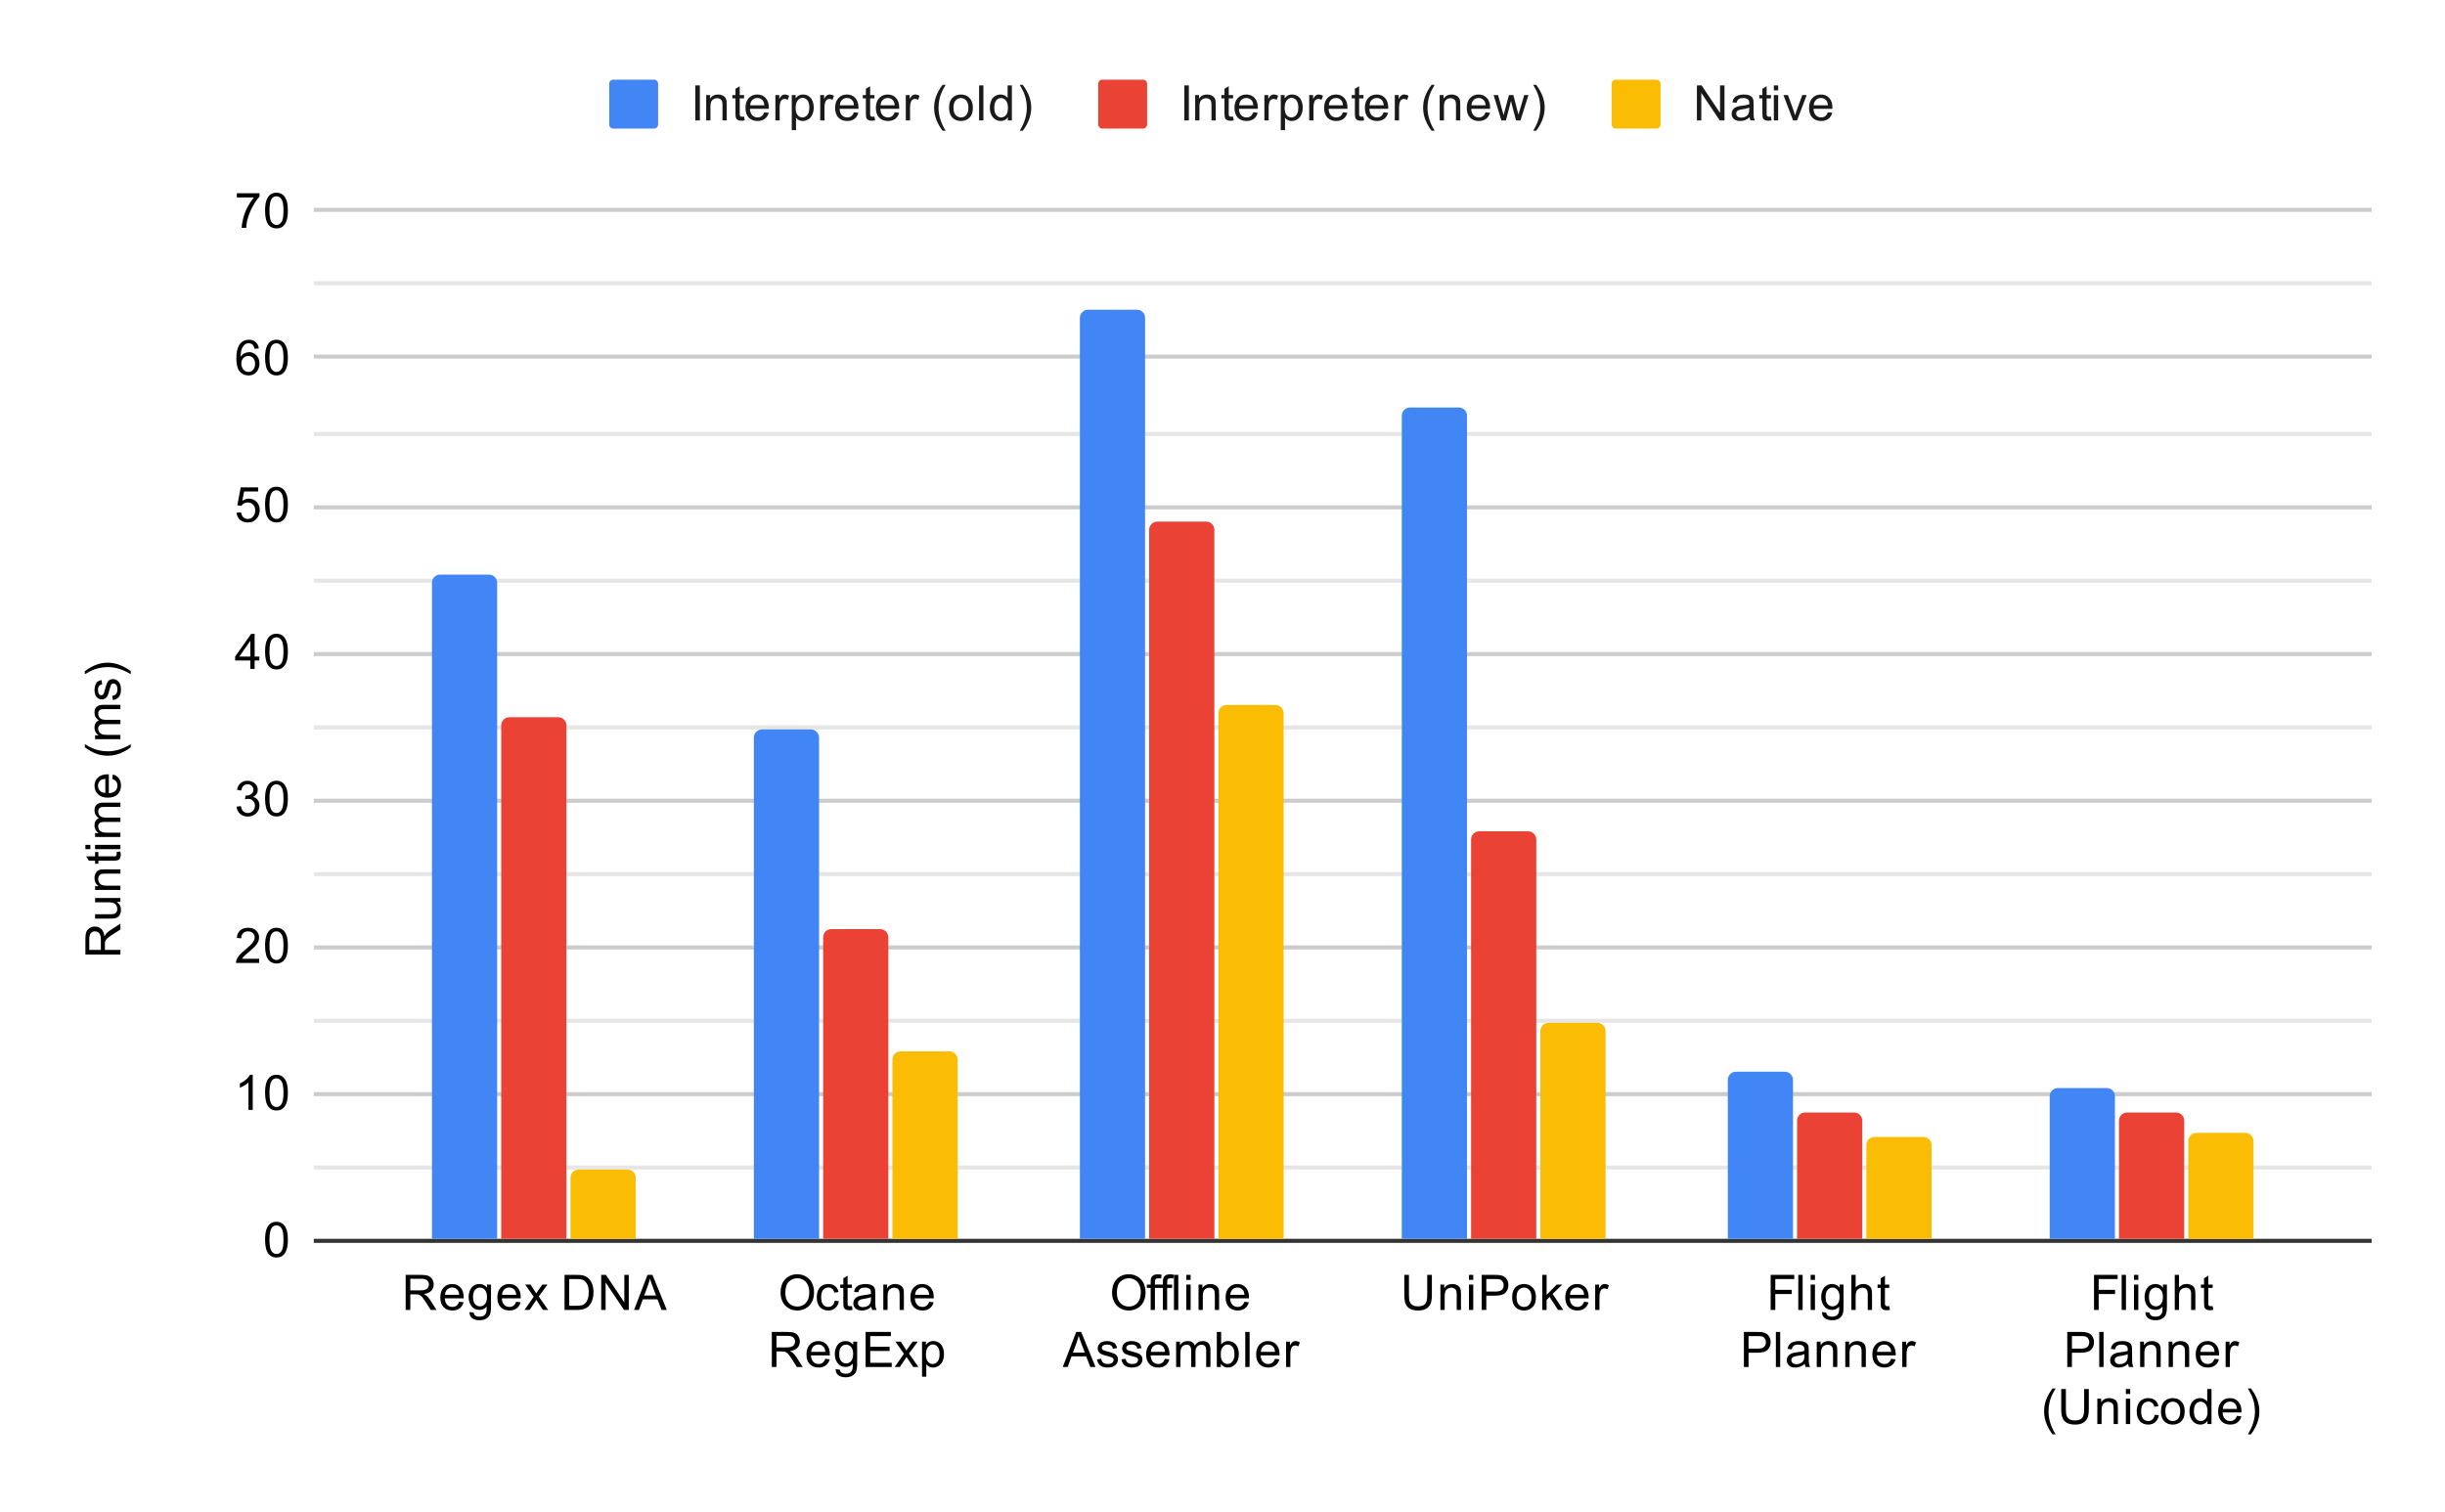 <svg version="1.1" viewBox="0.0 0.0 600.0 371.0" fill="none" stroke="none" stroke-linecap="square" stroke-miterlimit="10" width="600" height="371" xmlns:xlink="http://www.w3.org/1999/xlink" xmlns="http://www.w3.org/2000/svg"><path fill="#ffffff" fill-opacity="0.0" d="M0 0L600.0 0L600.0 371.0L0 371.0L0 0Z" fill-rule="nonzero"/><path stroke="#333333" stroke-width="1.0" stroke-linecap="butt" d="M77.5 304.5L581.5 304.5" fill-rule="nonzero"/><path stroke="#cccccc" stroke-width="1.0" stroke-linecap="butt" d="M77.5 268.5L581.5 268.5" fill-rule="nonzero"/><path stroke="#cccccc" stroke-width="1.0" stroke-linecap="butt" d="M77.5 232.5L581.5 232.5" fill-rule="nonzero"/><path stroke="#cccccc" stroke-width="1.0" stroke-linecap="butt" d="M77.5 196.5L581.5 196.5" fill-rule="nonzero"/><path stroke="#cccccc" stroke-width="1.0" stroke-linecap="butt" d="M77.5 160.5L581.5 160.5" fill-rule="nonzero"/><path stroke="#cccccc" stroke-width="1.0" stroke-linecap="butt" d="M77.5 124.5L581.5 124.5" fill-rule="nonzero"/><path stroke="#cccccc" stroke-width="1.0" stroke-linecap="butt" d="M77.5 87.5L581.5 87.5" fill-rule="nonzero"/><path stroke="#cccccc" stroke-width="1.0" stroke-linecap="butt" d="M77.5 51.5L581.5 51.5" fill-rule="nonzero"/><path stroke="#e6e6e6" stroke-width="1.0" stroke-linecap="butt" d="M77.5 286.5L581.5 286.5" fill-rule="nonzero"/><path stroke="#e6e6e6" stroke-width="1.0" stroke-linecap="butt" d="M77.5 250.5L581.5 250.5" fill-rule="nonzero"/><path stroke="#e6e6e6" stroke-width="1.0" stroke-linecap="butt" d="M77.5 214.5L581.5 214.5" fill-rule="nonzero"/><path stroke="#e6e6e6" stroke-width="1.0" stroke-linecap="butt" d="M77.5 178.5L581.5 178.5" fill-rule="nonzero"/><path stroke="#e6e6e6" stroke-width="1.0" stroke-linecap="butt" d="M77.5 142.5L581.5 142.5" fill-rule="nonzero"/><path stroke="#e6e6e6" stroke-width="1.0" stroke-linecap="butt" d="M77.5 106.5L581.5 106.5" fill-rule="nonzero"/><path stroke="#e6e6e6" stroke-width="1.0" stroke-linecap="butt" d="M77.5 69.5L581.5 69.5" fill-rule="nonzero"/><clipPath id="id_0"><path d="M77.55 51.917L581.45 51.917L581.45 304.45L77.55 304.45L77.55 51.917Z" clip-rule="nonzero"/></clipPath><path stroke="#000000" stroke-width="0.0" stroke-linecap="butt" stroke-opacity="0.0" clip-path="url(#id_0)" d="M122.0 304.0L106.0 304.0L106.0 143.0C106.0 141.895 106.895 141.0 108.0 141.0L120.0 141.0C121.105 141.0 122.0 141.895 122.0 143.0Z" fill-rule="nonzero"/><path fill="#4285f4" clip-path="url(#id_0)" d="M122.0 304.0L106.0 304.0L106.0 143.0C106.0 141.895 106.895 141.0 108.0 141.0L120.0 141.0C121.105 141.0 122.0 141.895 122.0 143.0Z" fill-rule="nonzero"/><path stroke="#000000" stroke-width="0.0" stroke-linecap="butt" stroke-opacity="0.0" clip-path="url(#id_0)" d="M201.0 304.0L185.0 304.0L185.0 181.0C185.0 179.895 185.895 179.0 187.0 179.0L199.0 179.0C200.105 179.0 201.0 179.895 201.0 181.0Z" fill-rule="nonzero"/><path fill="#4285f4" clip-path="url(#id_0)" d="M201.0 304.0L185.0 304.0L185.0 181.0C185.0 179.895 185.895 179.0 187.0 179.0L199.0 179.0C200.105 179.0 201.0 179.895 201.0 181.0Z" fill-rule="nonzero"/><path stroke="#000000" stroke-width="0.0" stroke-linecap="butt" stroke-opacity="0.0" clip-path="url(#id_0)" d="M281.0 304.0L265.0 304.0L265.0 78.0C265.0 76.895 265.895 76.0 267.0 76.0L279.0 76.0C280.105 76.0 281.0 76.895 281.0 78.0Z" fill-rule="nonzero"/><path fill="#4285f4" clip-path="url(#id_0)" d="M281.0 304.0L265.0 304.0L265.0 78.0C265.0 76.895 265.895 76.0 267.0 76.0L279.0 76.0C280.105 76.0 281.0 76.895 281.0 78.0Z" fill-rule="nonzero"/><path stroke="#000000" stroke-width="0.0" stroke-linecap="butt" stroke-opacity="0.0" clip-path="url(#id_0)" d="M360.0 304.0L344.0 304.0L344.0 102.0C344.0 100.895 344.895 100.0 346.0 100.0L358.0 100.0C359.105 100.0 360.0 100.895 360.0 102.0Z" fill-rule="nonzero"/><path fill="#4285f4" clip-path="url(#id_0)" d="M360.0 304.0L344.0 304.0L344.0 102.0C344.0 100.895 344.895 100.0 346.0 100.0L358.0 100.0C359.105 100.0 360.0 100.895 360.0 102.0Z" fill-rule="nonzero"/><path stroke="#000000" stroke-width="0.0" stroke-linecap="butt" stroke-opacity="0.0" clip-path="url(#id_0)" d="M440.0 304.0L424.0 304.0L424.0 265.0C424.0 263.895 424.895 263.0 426.0 263.0L438.0 263.0C439.105 263.0 440.0 263.895 440.0 265.0Z" fill-rule="nonzero"/><path fill="#4285f4" clip-path="url(#id_0)" d="M440.0 304.0L424.0 304.0L424.0 265.0C424.0 263.895 424.895 263.0 426.0 263.0L438.0 263.0C439.105 263.0 440.0 263.895 440.0 265.0Z" fill-rule="nonzero"/><path stroke="#000000" stroke-width="0.0" stroke-linecap="butt" stroke-opacity="0.0" clip-path="url(#id_0)" d="M519.0 304.0L503.0 304.0L503.0 269.0C503.0 267.895 503.895 267.0 505.0 267.0L517.0 267.0C518.105 267.0 519.0 267.895 519.0 269.0Z" fill-rule="nonzero"/><path fill="#4285f4" clip-path="url(#id_0)" d="M519.0 304.0L503.0 304.0L503.0 269.0C503.0 267.895 503.895 267.0 505.0 267.0L517.0 267.0C518.105 267.0 519.0 267.895 519.0 269.0Z" fill-rule="nonzero"/><path stroke="#000000" stroke-width="0.0" stroke-linecap="butt" stroke-opacity="0.0" clip-path="url(#id_0)" d="M139.0 304.0L123.0 304.0L123.0 178.0C123.0 176.895 123.895 176.0 125.0 176.0L137.0 176.0C138.105 176.0 139.0 176.895 139.0 178.0Z" fill-rule="nonzero"/><path fill="#ea4335" clip-path="url(#id_0)" d="M139.0 304.0L123.0 304.0L123.0 178.0C123.0 176.895 123.895 176.0 125.0 176.0L137.0 176.0C138.105 176.0 139.0 176.895 139.0 178.0Z" fill-rule="nonzero"/><path stroke="#000000" stroke-width="0.0" stroke-linecap="butt" stroke-opacity="0.0" clip-path="url(#id_0)" d="M218.0 304.0L202.0 304.0L202.0 230.0C202.0 228.895 202.895 228.0 204.0 228.0L216.0 228.0C217.105 228.0 218.0 228.895 218.0 230.0Z" fill-rule="nonzero"/><path fill="#ea4335" clip-path="url(#id_0)" d="M218.0 304.0L202.0 304.0L202.0 230.0C202.0 228.895 202.895 228.0 204.0 228.0L216.0 228.0C217.105 228.0 218.0 228.895 218.0 230.0Z" fill-rule="nonzero"/><path stroke="#000000" stroke-width="0.0" stroke-linecap="butt" stroke-opacity="0.0" clip-path="url(#id_0)" d="M298.0 304.0L282.0 304.0L282.0 130.0C282.0 128.895 282.895 128.0 284.0 128.0L296.0 128.0C297.105 128.0 298.0 128.895 298.0 130.0Z" fill-rule="nonzero"/><path fill="#ea4335" clip-path="url(#id_0)" d="M298.0 304.0L282.0 304.0L282.0 130.0C282.0 128.895 282.895 128.0 284.0 128.0L296.0 128.0C297.105 128.0 298.0 128.895 298.0 130.0Z" fill-rule="nonzero"/><path stroke="#000000" stroke-width="0.0" stroke-linecap="butt" stroke-opacity="0.0" clip-path="url(#id_0)" d="M377.0 304.0L361.0 304.0L361.0 206.0C361.0 204.895 361.895 204.0 363.0 204.0L375.0 204.0C376.105 204.0 377.0 204.895 377.0 206.0Z" fill-rule="nonzero"/><path fill="#ea4335" clip-path="url(#id_0)" d="M377.0 304.0L361.0 304.0L361.0 206.0C361.0 204.895 361.895 204.0 363.0 204.0L375.0 204.0C376.105 204.0 377.0 204.895 377.0 206.0Z" fill-rule="nonzero"/><path stroke="#000000" stroke-width="0.0" stroke-linecap="butt" stroke-opacity="0.0" clip-path="url(#id_0)" d="M457.0 304.0L441.0 304.0L441.0 275.0C441.0 273.895 441.895 273.0 443.0 273.0L455.0 273.0C456.105 273.0 457.0 273.895 457.0 275.0Z" fill-rule="nonzero"/><path fill="#ea4335" clip-path="url(#id_0)" d="M457.0 304.0L441.0 304.0L441.0 275.0C441.0 273.895 441.895 273.0 443.0 273.0L455.0 273.0C456.105 273.0 457.0 273.895 457.0 275.0Z" fill-rule="nonzero"/><path stroke="#000000" stroke-width="0.0" stroke-linecap="butt" stroke-opacity="0.0" clip-path="url(#id_0)" d="M536.0 304.0L520.0 304.0L520.0 275.0C520.0 273.895 520.895 273.0 522.0 273.0L534.0 273.0C535.105 273.0 536.0 273.895 536.0 275.0Z" fill-rule="nonzero"/><path fill="#ea4335" clip-path="url(#id_0)" d="M536.0 304.0L520.0 304.0L520.0 275.0C520.0 273.895 520.895 273.0 522.0 273.0L534.0 273.0C535.105 273.0 536.0 273.895 536.0 275.0Z" fill-rule="nonzero"/><path stroke="#000000" stroke-width="0.0" stroke-linecap="butt" stroke-opacity="0.0" clip-path="url(#id_0)" d="M156.0 304.0L140.0 304.0L140.0 289.0C140.0 287.895 140.895 287.0 142.0 287.0L154.0 287.0C155.105 287.0 156.0 287.895 156.0 289.0Z" fill-rule="nonzero"/><path fill="#fbbc04" clip-path="url(#id_0)" d="M156.0 304.0L140.0 304.0L140.0 289.0C140.0 287.895 140.895 287.0 142.0 287.0L154.0 287.0C155.105 287.0 156.0 287.895 156.0 289.0Z" fill-rule="nonzero"/><path stroke="#000000" stroke-width="0.0" stroke-linecap="butt" stroke-opacity="0.0" clip-path="url(#id_0)" d="M235.0 304.0L219.0 304.0L219.0 260.0C219.0 258.895 219.895 258.0 221.0 258.0L233.0 258.0C234.105 258.0 235.0 258.895 235.0 260.0Z" fill-rule="nonzero"/><path fill="#fbbc04" clip-path="url(#id_0)" d="M235.0 304.0L219.0 304.0L219.0 260.0C219.0 258.895 219.895 258.0 221.0 258.0L233.0 258.0C234.105 258.0 235.0 258.895 235.0 260.0Z" fill-rule="nonzero"/><path stroke="#000000" stroke-width="0.0" stroke-linecap="butt" stroke-opacity="0.0" clip-path="url(#id_0)" d="M315.0 304.0L299.0 304.0L299.0 175.0C299.0 173.895 299.895 173.0 301.0 173.0L313.0 173.0C314.105 173.0 315.0 173.895 315.0 175.0Z" fill-rule="nonzero"/><path fill="#fbbc04" clip-path="url(#id_0)" d="M315.0 304.0L299.0 304.0L299.0 175.0C299.0 173.895 299.895 173.0 301.0 173.0L313.0 173.0C314.105 173.0 315.0 173.895 315.0 175.0Z" fill-rule="nonzero"/><path stroke="#000000" stroke-width="0.0" stroke-linecap="butt" stroke-opacity="0.0" clip-path="url(#id_0)" d="M394.0 304.0L378.0 304.0L378.0 253.0C378.0 251.895 378.895 251.0 380.0 251.0L392.0 251.0C393.105 251.0 394.0 251.895 394.0 253.0Z" fill-rule="nonzero"/><path fill="#fbbc04" clip-path="url(#id_0)" d="M394.0 304.0L378.0 304.0L378.0 253.0C378.0 251.895 378.895 251.0 380.0 251.0L392.0 251.0C393.105 251.0 394.0 251.895 394.0 253.0Z" fill-rule="nonzero"/><path stroke="#000000" stroke-width="0.0" stroke-linecap="butt" stroke-opacity="0.0" clip-path="url(#id_0)" d="M474.0 304.0L458.0 304.0L458.0 281.0C458.0 279.895 458.895 279.0 460.0 279.0L472.0 279.0C473.105 279.0 474.0 279.895 474.0 281.0Z" fill-rule="nonzero"/><path fill="#fbbc04" clip-path="url(#id_0)" d="M474.0 304.0L458.0 304.0L458.0 281.0C458.0 279.895 458.895 279.0 460.0 279.0L472.0 279.0C473.105 279.0 474.0 279.895 474.0 281.0Z" fill-rule="nonzero"/><path stroke="#000000" stroke-width="0.0" stroke-linecap="butt" stroke-opacity="0.0" clip-path="url(#id_0)" d="M553.0 304.0L537.0 304.0L537.0 280.0C537.0 278.895 537.895 278.0 539.0 278.0L551.0 278.0C552.105 278.0 553.0 278.895 553.0 280.0Z" fill-rule="nonzero"/><path fill="#fbbc04" clip-path="url(#id_0)" d="M553.0 304.0L537.0 304.0L537.0 280.0C537.0 278.895 537.895 278.0 539.0 278.0L551.0 278.0C552.105 278.0 553.0 278.895 553.0 280.0Z" fill-rule="nonzero"/><path fill="#000000" d="M29.55 234.246L20.956 234.246L20.956 230.433Q20.956 229.277 21.191 228.683Q21.425 228.09 22.019 227.73Q22.597 227.371 23.3 227.371Q24.222 227.371 24.847 227.965Q25.472 228.558 25.644 229.793Q25.863 229.34 26.066 229.105Q26.519 228.605 27.206 228.168L29.55 226.668L29.55 228.105L27.769 229.23Q26.988 229.73 26.581 230.058Q26.175 230.371 26.019 230.636Q25.847 230.886 25.769 231.152Q25.738 231.34 25.738 231.777L25.738 233.105L29.55 233.105L29.55 234.246ZM24.753 233.105L24.753 230.652Q24.753 229.886 24.597 229.449Q24.425 228.996 24.081 228.777Q23.722 228.543 23.3 228.543Q22.691 228.543 22.3 228.996Q21.909 229.433 21.909 230.386L21.909 233.105L24.753 233.105ZM29.55 221.308L28.628 221.308Q29.691 222.043 29.691 223.293Q29.691 223.84 29.488 224.324Q29.269 224.793 28.956 225.027Q28.628 225.261 28.159 225.355Q27.863 225.418 27.175 225.418L23.331 225.418L23.331 224.355L26.784 224.355Q27.597 224.355 27.894 224.293Q28.3 224.199 28.55 223.886Q28.784 223.558 28.784 223.074Q28.784 222.605 28.55 222.199Q28.3 221.777 27.878 221.605Q27.456 221.418 26.659 221.418L23.331 221.418L23.331 220.371L29.55 220.371L29.55 221.308ZM29.55 218.386L23.331 218.386L23.331 217.449L24.206 217.449Q23.191 216.761 23.191 215.465Q23.191 214.902 23.394 214.433Q23.597 213.949 23.925 213.715Q24.253 213.48 24.691 213.386Q24.988 213.34 25.722 213.34L29.55 213.34L29.55 214.386L25.769 214.386Q25.113 214.386 24.8 214.511Q24.488 214.636 24.3 214.949Q24.097 215.261 24.097 215.683Q24.097 216.355 24.534 216.855Q24.956 217.34 26.144 217.34L29.55 217.34L29.55 218.386ZM28.613 209.09L29.534 208.933Q29.628 209.386 29.628 209.73Q29.628 210.308 29.456 210.621Q29.269 210.933 28.972 211.074Q28.675 211.199 27.722 211.199L24.144 211.199L24.144 211.965L23.331 211.965L23.331 211.199L21.784 211.199L21.159 210.152L23.331 210.152L23.331 209.09L24.144 209.09L24.144 210.152L27.784 210.152Q28.238 210.152 28.363 210.105Q28.488 210.043 28.566 209.918Q28.644 209.793 28.644 209.558Q28.644 209.371 28.613 209.09ZM22.175 208.386L20.956 208.386L20.956 207.324L22.175 207.324L22.175 208.386ZM29.55 208.386L23.331 208.386L23.331 207.324L29.55 207.324L29.55 208.386ZM29.55 205.386L23.331 205.386L23.331 204.449L24.206 204.449Q23.738 204.152 23.472 203.668Q23.191 203.183 23.191 202.558Q23.191 201.871 23.472 201.433Q23.753 200.98 24.269 200.808Q23.191 200.058 23.191 198.886Q23.191 197.949 23.706 197.465Q24.206 196.965 25.284 196.965L29.55 196.965L29.55 198.011L25.628 198.011Q25.003 198.011 24.722 198.121Q24.441 198.215 24.269 198.48Q24.097 198.746 24.097 199.121Q24.097 199.777 24.534 200.215Q24.972 200.636 25.941 200.636L29.55 200.636L29.55 201.699L25.503 201.699Q24.8 201.699 24.456 201.965Q24.097 202.215 24.097 202.793Q24.097 203.246 24.331 203.621Q24.566 203.996 25.019 204.168Q25.472 204.34 26.316 204.34L29.55 204.34L29.55 205.386ZM27.55 191.136L27.675 190.043Q28.628 190.293 29.159 190.996Q29.691 191.699 29.691 192.777Q29.691 194.136 28.847 194.949Q28.003 195.746 26.488 195.746Q24.925 195.746 24.066 194.933Q23.191 194.121 23.191 192.84Q23.191 191.59 24.034 190.808Q24.878 190.011 26.425 190.011Q26.519 190.011 26.706 190.011L26.706 194.652Q27.738 194.59 28.284 194.074Q28.816 193.558 28.816 192.777Q28.816 192.199 28.519 191.793Q28.206 191.371 27.55 191.136ZM25.847 194.59L25.847 191.121Q25.05 191.183 24.659 191.511Q24.05 192.027 24.05 192.824Q24.05 193.558 24.534 194.058Q25.019 194.543 25.847 194.59ZM32.081 183.371Q30.972 184.246 29.503 184.855Q28.019 185.449 26.441 185.449Q25.05 185.449 23.769 185.011Q22.284 184.48 20.816 183.371L20.816 182.621Q22.034 183.324 22.55 183.558Q23.363 183.918 24.238 184.121Q25.331 184.371 26.441 184.371Q29.269 184.371 32.081 182.621L32.081 183.371ZM29.55 181.386L23.331 181.386L23.331 180.449L24.206 180.449Q23.738 180.152 23.472 179.668Q23.191 179.183 23.191 178.558Q23.191 177.871 23.472 177.433Q23.753 176.98 24.269 176.808Q23.191 176.058 23.191 174.886Q23.191 173.949 23.706 173.465Q24.206 172.965 25.284 172.965L29.55 172.965L29.55 174.011L25.628 174.011Q25.003 174.011 24.722 174.121Q24.441 174.215 24.269 174.48Q24.097 174.746 24.097 175.121Q24.097 175.777 24.534 176.215Q24.972 176.636 25.941 176.636L29.55 176.636L29.55 177.699L25.503 177.699Q24.8 177.699 24.456 177.965Q24.097 178.215 24.097 178.793Q24.097 179.246 24.331 179.621Q24.566 179.996 25.019 180.168Q25.472 180.34 26.316 180.34L29.55 180.34L29.55 181.386ZM27.691 171.808L27.534 170.777Q28.159 170.683 28.488 170.293Q28.816 169.886 28.816 169.152Q28.816 168.433 28.534 168.09Q28.238 167.73 27.831 167.73Q27.472 167.73 27.269 168.043Q27.128 168.261 26.909 169.121Q26.613 170.277 26.409 170.73Q26.191 171.168 25.816 171.402Q25.441 171.636 24.972 171.636Q24.566 171.636 24.206 171.449Q23.847 171.261 23.613 170.933Q23.441 170.683 23.316 170.261Q23.191 169.84 23.191 169.34Q23.191 168.621 23.409 168.074Q23.613 167.511 23.972 167.246Q24.331 166.98 24.925 166.886L25.066 167.918Q24.597 167.98 24.331 168.324Q24.05 168.652 24.05 169.277Q24.05 169.996 24.3 170.308Q24.534 170.621 24.863 170.621Q25.066 170.621 25.222 170.496Q25.394 170.355 25.503 170.09Q25.566 169.933 25.769 169.152Q26.081 168.027 26.269 167.59Q26.456 167.152 26.816 166.902Q27.175 166.652 27.722 166.652Q28.253 166.652 28.722 166.965Q29.175 167.261 29.441 167.84Q29.691 168.418 29.691 169.152Q29.691 170.371 29.191 171.011Q28.675 171.636 27.691 171.808ZM32.081 164.699L32.081 165.449Q29.269 163.699 26.441 163.699Q25.347 163.699 24.253 163.949Q23.378 164.152 22.566 164.511Q22.05 164.746 20.816 165.449L20.816 164.699Q22.284 163.605 23.769 163.074Q25.05 162.621 26.441 162.621Q28.019 162.621 29.503 163.23Q30.972 163.84 32.081 164.699Z" fill-rule="nonzero"/><path fill="#000000" d="M65.05 304.216Q65.05 302.684 65.362 301.762Q65.675 300.825 66.284 300.325Q66.909 299.825 67.847 299.825Q68.534 299.825 69.05 300.106Q69.581 300.387 69.925 300.919Q70.269 301.434 70.456 302.184Q70.644 302.934 70.644 304.216Q70.644 305.731 70.331 306.653Q70.034 307.575 69.409 308.091Q68.8 308.591 67.847 308.591Q66.612 308.591 65.894 307.7Q65.05 306.637 65.05 304.216ZM66.128 304.216Q66.128 306.325 66.628 307.028Q67.128 307.731 67.847 307.731Q68.581 307.731 69.066 307.028Q69.566 306.325 69.566 304.216Q69.566 302.091 69.066 301.403Q68.581 300.7 67.831 300.7Q67.112 300.7 66.675 301.309Q66.128 302.091 66.128 304.216Z" fill-rule="nonzero"/><path fill="#000000" d="M62.019 272.374L60.972 272.374L60.972 265.655Q60.581 266.014 59.956 266.389Q59.347 266.749 58.862 266.921L58.862 265.905Q59.737 265.483 60.394 264.905Q61.066 264.311 61.347 263.749L62.019 263.749L62.019 272.374ZM65.05 268.139Q65.05 266.608 65.362 265.686Q65.675 264.749 66.284 264.249Q66.909 263.749 67.847 263.749Q68.534 263.749 69.05 264.03Q69.581 264.311 69.925 264.843Q70.269 265.358 70.456 266.108Q70.644 266.858 70.644 268.139Q70.644 269.655 70.331 270.577Q70.034 271.499 69.409 272.014Q68.8 272.514 67.847 272.514Q66.612 272.514 65.894 271.624Q65.05 270.561 65.05 268.139ZM66.128 268.139Q66.128 270.249 66.628 270.952Q67.128 271.655 67.847 271.655Q68.581 271.655 69.066 270.952Q69.566 270.249 69.566 268.139Q69.566 266.014 69.066 265.327Q68.581 264.624 67.831 264.624Q67.112 264.624 66.675 265.233Q66.128 266.014 66.128 268.139Z" fill-rule="nonzero"/><path fill="#000000" d="M63.597 235.282L63.597 236.298L57.909 236.298Q57.909 235.923 58.034 235.563Q58.253 234.985 58.722 234.423Q59.206 233.86 60.112 233.126Q61.519 231.97 62.003 231.298Q62.503 230.626 62.503 230.032Q62.503 229.407 62.05 228.985Q61.597 228.548 60.878 228.548Q60.112 228.548 59.659 229.001Q59.206 229.454 59.191 230.266L58.112 230.157Q58.222 228.938 58.941 228.313Q59.675 227.673 60.909 227.673Q62.144 227.673 62.862 228.36Q63.581 229.048 63.581 230.063Q63.581 230.579 63.362 231.079Q63.159 231.563 62.659 232.126Q62.175 232.673 61.05 233.626Q60.097 234.423 59.816 234.72Q59.55 235.001 59.378 235.282L63.597 235.282ZM65.05 232.063Q65.05 230.532 65.362 229.61Q65.675 228.673 66.284 228.173Q66.909 227.673 67.847 227.673Q68.534 227.673 69.05 227.954Q69.581 228.235 69.925 228.766Q70.269 229.282 70.456 230.032Q70.644 230.782 70.644 232.063Q70.644 233.579 70.331 234.501Q70.034 235.423 69.409 235.938Q68.8 236.438 67.847 236.438Q66.612 236.438 65.894 235.548Q65.05 234.485 65.05 232.063ZM66.128 232.063Q66.128 234.173 66.628 234.876Q67.128 235.579 67.847 235.579Q68.581 235.579 69.066 234.876Q69.566 234.173 69.566 232.063Q69.566 229.938 69.066 229.251Q68.581 228.548 67.831 228.548Q67.112 228.548 66.675 229.157Q66.128 229.938 66.128 232.063Z" fill-rule="nonzero"/><path fill="#000000" d="M58.05 197.956L59.112 197.815Q59.284 198.706 59.722 199.112Q60.159 199.503 60.784 199.503Q61.534 199.503 62.05 198.987Q62.566 198.471 62.566 197.706Q62.566 196.987 62.081 196.518Q61.612 196.034 60.878 196.034Q60.581 196.034 60.128 196.159L60.253 195.221Q60.362 195.237 60.425 195.237Q61.097 195.237 61.628 194.893Q62.175 194.534 62.175 193.8Q62.175 193.221 61.784 192.846Q61.394 192.456 60.769 192.456Q60.159 192.456 59.737 192.846Q59.331 193.237 59.222 194.003L58.159 193.815Q58.347 192.768 59.034 192.19Q59.722 191.596 60.737 191.596Q61.441 191.596 62.034 191.909Q62.628 192.206 62.941 192.721Q63.253 193.237 63.253 193.831Q63.253 194.378 62.956 194.846Q62.659 195.3 62.081 195.565Q62.831 195.737 63.253 196.3Q63.675 196.846 63.675 197.69Q63.675 198.815 62.847 199.596Q62.034 200.378 60.784 200.378Q59.659 200.378 58.909 199.706Q58.159 199.018 58.05 197.956ZM65.05 195.987Q65.05 194.456 65.362 193.534Q65.675 192.596 66.284 192.096Q66.909 191.596 67.847 191.596Q68.534 191.596 69.05 191.878Q69.581 192.159 69.925 192.69Q70.269 193.206 70.456 193.956Q70.644 194.706 70.644 195.987Q70.644 197.503 70.331 198.425Q70.034 199.346 69.409 199.862Q68.8 200.362 67.847 200.362Q66.612 200.362 65.894 199.471Q65.05 198.409 65.05 195.987ZM66.128 195.987Q66.128 198.096 66.628 198.8Q67.128 199.503 67.847 199.503Q68.581 199.503 69.066 198.8Q69.566 198.096 69.566 195.987Q69.566 193.862 69.066 193.175Q68.581 192.471 67.831 192.471Q67.112 192.471 66.675 193.081Q66.128 193.862 66.128 195.987Z" fill-rule="nonzero"/><path fill="#000000" d="M61.425 164.145L61.425 162.083L57.706 162.083L57.706 161.114L61.628 155.551L62.487 155.551L62.487 161.114L63.644 161.114L63.644 162.083L62.487 162.083L62.487 164.145L61.425 164.145ZM61.425 161.114L61.425 157.255L58.737 161.114L61.425 161.114ZM65.05 159.911Q65.05 158.38 65.362 157.458Q65.675 156.52 66.284 156.02Q66.909 155.52 67.847 155.52Q68.534 155.52 69.05 155.801Q69.581 156.083 69.925 156.614Q70.269 157.13 70.456 157.88Q70.644 158.63 70.644 159.911Q70.644 161.426 70.331 162.348Q70.034 163.27 69.409 163.786Q68.8 164.286 67.847 164.286Q66.612 164.286 65.894 163.395Q65.05 162.333 65.05 159.911ZM66.128 159.911Q66.128 162.02 66.628 162.723Q67.128 163.426 67.847 163.426Q68.581 163.426 69.066 162.723Q69.566 162.02 69.566 159.911Q69.566 157.786 69.066 157.098Q68.581 156.395 67.831 156.395Q67.112 156.395 66.675 157.005Q66.128 157.786 66.128 159.911Z" fill-rule="nonzero"/><path fill="#000000" d="M58.05 125.819L59.159 125.725Q59.284 126.538 59.722 126.944Q60.175 127.35 60.816 127.35Q61.566 127.35 62.097 126.772Q62.628 126.194 62.628 125.257Q62.628 124.35 62.112 123.835Q61.612 123.303 60.784 123.303Q60.284 123.303 59.862 123.538Q59.456 123.772 59.222 124.132L58.237 124.007L59.066 119.6L63.347 119.6L63.347 120.6L59.909 120.6L59.456 122.913Q60.222 122.366 61.066 122.366Q62.191 122.366 62.956 123.147Q63.737 123.928 63.737 125.163Q63.737 126.319 63.066 127.178Q62.237 128.21 60.816 128.21Q59.644 128.21 58.894 127.553Q58.159 126.897 58.05 125.819ZM65.05 123.835Q65.05 122.303 65.362 121.382Q65.675 120.444 66.284 119.944Q66.909 119.444 67.847 119.444Q68.534 119.444 69.05 119.725Q69.581 120.007 69.925 120.538Q70.269 121.053 70.456 121.803Q70.644 122.553 70.644 123.835Q70.644 125.35 70.331 126.272Q70.034 127.194 69.409 127.71Q68.8 128.21 67.847 128.21Q66.612 128.21 65.894 127.319Q65.05 126.257 65.05 123.835ZM66.128 123.835Q66.128 125.944 66.628 126.647Q67.128 127.35 67.847 127.35Q68.581 127.35 69.066 126.647Q69.566 125.944 69.566 123.835Q69.566 121.71 69.066 121.022Q68.581 120.319 67.831 120.319Q67.112 120.319 66.675 120.928Q66.128 121.71 66.128 123.835Z" fill-rule="nonzero"/><path fill="#000000" d="M63.519 85.508L62.472 85.587Q62.331 84.962 62.081 84.68Q61.644 84.227 61.019 84.227Q60.519 84.227 60.128 84.508Q59.644 84.883 59.347 85.587Q59.066 86.274 59.05 87.555Q59.425 86.977 59.972 86.696Q60.534 86.415 61.144 86.415Q62.191 86.415 62.925 87.196Q63.675 87.977 63.675 89.196Q63.675 90.008 63.316 90.712Q62.972 91.399 62.362 91.774Q61.753 92.133 60.987 92.133Q59.659 92.133 58.831 91.165Q58.003 90.196 58.003 87.977Q58.003 85.477 58.925 84.352Q59.722 83.368 61.081 83.368Q62.097 83.368 62.737 83.946Q63.394 84.508 63.519 85.508ZM59.222 89.212Q59.222 89.758 59.441 90.258Q59.675 90.743 60.081 91.008Q60.503 91.274 60.972 91.274Q61.628 91.274 62.112 90.743Q62.597 90.196 62.597 89.274Q62.597 88.383 62.112 87.868Q61.644 87.352 60.925 87.352Q60.206 87.352 59.706 87.868Q59.222 88.383 59.222 89.212ZM65.05 87.758Q65.05 86.227 65.362 85.305Q65.675 84.368 66.284 83.868Q66.909 83.368 67.847 83.368Q68.534 83.368 69.05 83.649Q69.581 83.93 69.925 84.462Q70.269 84.977 70.456 85.727Q70.644 86.477 70.644 87.758Q70.644 89.274 70.331 90.196Q70.034 91.118 69.409 91.633Q68.8 92.133 67.847 92.133Q66.612 92.133 65.894 91.243Q65.05 90.18 65.05 87.758ZM66.128 87.758Q66.128 89.868 66.628 90.571Q67.128 91.274 67.847 91.274Q68.581 91.274 69.066 90.571Q69.566 89.868 69.566 87.758Q69.566 85.633 69.066 84.946Q68.581 84.243 67.831 84.243Q67.112 84.243 66.675 84.852Q66.128 85.633 66.128 87.758Z" fill-rule="nonzero"/><path fill="#000000" d="M58.112 48.448L58.112 47.432L63.675 47.432L63.675 48.26Q62.862 49.135 62.05 50.589Q61.253 52.026 60.816 53.557Q60.487 54.635 60.409 55.917L59.316 55.917Q59.331 54.901 59.706 53.464Q60.097 52.026 60.8 50.698Q61.519 49.37 62.331 48.448L58.112 48.448ZM65.05 51.682Q65.05 50.151 65.362 49.229Q65.675 48.292 66.284 47.792Q66.909 47.292 67.847 47.292Q68.534 47.292 69.05 47.573Q69.581 47.854 69.925 48.385Q70.269 48.901 70.456 49.651Q70.644 50.401 70.644 51.682Q70.644 53.198 70.331 54.12Q70.034 55.042 69.409 55.557Q68.8 56.057 67.847 56.057Q66.612 56.057 65.894 55.167Q65.05 54.104 65.05 51.682ZM66.128 51.682Q66.128 53.792 66.628 54.495Q67.128 55.198 67.847 55.198Q68.581 55.198 69.066 54.495Q69.566 53.792 69.566 51.682Q69.566 49.557 69.066 48.87Q68.581 48.167 67.831 48.167Q67.112 48.167 66.675 48.776Q66.128 49.557 66.128 51.682Z" fill-rule="nonzero"/><path fill="#000000" d="M99.552 321.45L99.552 312.856L103.364 312.856Q104.52 312.856 105.114 313.091Q105.708 313.325 106.067 313.919Q106.427 314.497 106.427 315.2Q106.427 316.122 105.833 316.747Q105.239 317.372 104.005 317.544Q104.458 317.762 104.692 317.966Q105.192 318.419 105.63 319.106L107.13 321.45L105.692 321.45L104.567 319.669Q104.067 318.887 103.739 318.481Q103.427 318.075 103.161 317.919Q102.911 317.747 102.645 317.669Q102.458 317.637 102.02 317.637L100.692 317.637L100.692 321.45L99.552 321.45ZM100.692 316.653L103.145 316.653Q103.911 316.653 104.349 316.497Q104.802 316.325 105.02 315.981Q105.255 315.622 105.255 315.2Q105.255 314.591 104.802 314.2Q104.364 313.809 103.411 313.809L100.692 313.809L100.692 316.653ZM112.661 319.45L113.755 319.575Q113.505 320.528 112.802 321.059Q112.099 321.591 111.02 321.591Q109.661 321.591 108.849 320.747Q108.052 319.903 108.052 318.387Q108.052 316.825 108.864 315.966Q109.677 315.091 110.958 315.091Q112.208 315.091 112.989 315.934Q113.786 316.778 113.786 318.325Q113.786 318.419 113.786 318.606L109.145 318.606Q109.208 319.637 109.724 320.184Q110.239 320.716 111.02 320.716Q111.599 320.716 112.005 320.419Q112.427 320.106 112.661 319.45ZM109.208 317.747L112.677 317.747Q112.614 316.95 112.286 316.559Q111.77 315.95 110.974 315.95Q110.239 315.95 109.739 316.434Q109.255 316.919 109.208 317.747ZM115.208 321.966L116.239 322.122Q116.302 322.591 116.599 322.809Q116.989 323.106 117.661 323.106Q118.395 323.106 118.786 322.809Q119.192 322.512 119.333 321.997Q119.427 321.669 119.411 320.637Q118.724 321.45 117.692 321.45Q116.411 321.45 115.708 320.528Q115.005 319.591 115.005 318.309Q115.005 317.419 115.317 316.669Q115.645 315.903 116.255 315.497Q116.864 315.091 117.692 315.091Q118.802 315.091 119.52 315.981L119.52 315.231L120.489 315.231L120.489 320.606Q120.489 322.059 120.192 322.669Q119.895 323.278 119.255 323.622Q118.614 323.981 117.677 323.981Q116.567 323.981 115.88 323.481Q115.192 322.981 115.208 321.966ZM116.083 318.231Q116.083 319.45 116.567 320.012Q117.052 320.575 117.786 320.575Q118.52 320.575 119.005 320.012Q119.505 319.45 119.505 318.262Q119.505 317.122 118.989 316.544Q118.489 315.966 117.77 315.966Q117.067 315.966 116.567 316.544Q116.083 317.106 116.083 318.231ZM126.661 319.45L127.755 319.575Q127.505 320.528 126.802 321.059Q126.099 321.591 125.02 321.591Q123.661 321.591 122.849 320.747Q122.052 319.903 122.052 318.387Q122.052 316.825 122.864 315.966Q123.677 315.091 124.958 315.091Q126.208 315.091 126.989 315.934Q127.786 316.778 127.786 318.325Q127.786 318.419 127.786 318.606L123.145 318.606Q123.208 319.637 123.724 320.184Q124.239 320.716 125.02 320.716Q125.599 320.716 126.005 320.419Q126.427 320.106 126.661 319.45ZM123.208 317.747L126.677 317.747Q126.614 316.95 126.286 316.559Q125.77 315.95 124.974 315.95Q124.239 315.95 123.739 316.434Q123.255 316.919 123.208 317.747ZM128.708 321.45L130.974 318.216L128.88 315.231L130.192 315.231L131.145 316.684Q131.411 317.106 131.583 317.387Q131.833 316.997 132.052 316.7L133.099 315.231L134.364 315.231L132.208 318.153L134.52 321.45L133.239 321.45L131.958 319.512L131.614 318.997L129.974 321.45L128.708 321.45ZM138.536 321.45L138.536 312.856L141.505 312.856Q142.505 312.856 143.036 312.981Q143.77 313.153 144.286 313.591Q144.974 314.169 145.302 315.075Q145.645 315.966 145.645 317.106Q145.645 318.091 145.411 318.841Q145.192 319.591 144.833 320.091Q144.474 320.591 144.036 320.872Q143.614 321.153 143.02 321.309Q142.427 321.45 141.645 321.45L138.536 321.45ZM139.677 320.434L141.505 320.434Q142.364 320.434 142.849 320.278Q143.333 320.122 143.614 319.825Q144.02 319.434 144.239 318.747Q144.474 318.059 144.474 317.091Q144.474 315.747 144.02 315.028Q143.583 314.294 142.958 314.044Q142.489 313.872 141.489 313.872L139.677 313.872L139.677 320.434ZM147.536 321.45L147.536 312.856L148.692 312.856L153.208 319.606L153.208 312.856L154.302 312.856L154.302 321.45L153.13 321.45L148.614 314.7L148.614 321.45L147.536 321.45ZM155.599 321.45L158.895 312.856L160.114 312.856L163.63 321.45L162.349 321.45L161.333 318.841L157.755 318.841L156.802 321.45L155.599 321.45ZM158.083 317.919L160.989 317.919L160.099 315.544Q159.677 314.466 159.489 313.762Q159.317 314.591 159.02 315.403L158.083 317.919Z" fill-rule="nonzero"/><path fill="#000000" d="M191.547 317.262Q191.547 315.122 192.687 313.919Q193.844 312.7 195.656 312.7Q196.859 312.7 197.812 313.278Q198.765 313.841 199.265 314.856Q199.765 315.872 199.765 317.169Q199.765 318.466 199.234 319.497Q198.703 320.528 197.734 321.059Q196.781 321.591 195.656 321.591Q194.437 321.591 193.484 321.012Q192.531 320.419 192.031 319.419Q191.547 318.403 191.547 317.262ZM192.719 317.278Q192.719 318.841 193.547 319.731Q194.39 320.622 195.656 320.622Q196.937 320.622 197.765 319.731Q198.594 318.825 198.594 317.153Q198.594 316.106 198.234 315.325Q197.89 314.544 197.203 314.122Q196.515 313.684 195.672 313.684Q194.469 313.684 193.594 314.512Q192.719 315.341 192.719 317.278ZM204.828 319.169L205.859 319.309Q205.687 320.372 204.984 320.981Q204.281 321.591 203.265 321.591Q201.984 321.591 201.203 320.762Q200.437 319.919 200.437 318.356Q200.437 317.356 200.765 316.606Q201.109 315.841 201.781 315.466Q202.469 315.091 203.281 315.091Q204.281 315.091 204.922 315.606Q205.578 316.106 205.765 317.059L204.734 317.216Q204.594 316.591 204.219 316.278Q203.844 315.95 203.312 315.95Q202.515 315.95 202.015 316.528Q201.515 317.091 201.515 318.325Q201.515 319.591 202 320.153Q202.484 320.716 203.25 320.716Q203.875 320.716 204.281 320.341Q204.703 319.966 204.828 319.169ZM209.062 320.512L209.219 321.434Q208.765 321.528 208.422 321.528Q207.844 321.528 207.531 321.356Q207.219 321.169 207.078 320.872Q206.953 320.575 206.953 319.622L206.953 316.044L206.187 316.044L206.187 315.231L206.953 315.231L206.953 313.684L208 313.059L208 315.231L209.062 315.231L209.062 316.044L208 316.044L208 319.684Q208 320.137 208.047 320.262Q208.109 320.387 208.234 320.466Q208.359 320.544 208.594 320.544Q208.781 320.544 209.062 320.512ZM213.828 320.684Q213.234 321.184 212.687 321.387Q212.156 321.591 211.531 321.591Q210.5 321.591 209.953 321.091Q209.406 320.591 209.406 319.809Q209.406 319.356 209.609 318.981Q209.812 318.591 210.156 318.372Q210.5 318.137 210.922 318.028Q211.219 317.934 211.859 317.856Q213.125 317.716 213.734 317.497Q213.734 317.278 213.734 317.231Q213.734 316.575 213.437 316.309Q213.031 315.966 212.234 315.966Q211.5 315.966 211.14 316.231Q210.781 316.481 210.609 317.137L209.578 316.997Q209.719 316.341 210.047 315.934Q210.375 315.528 210.984 315.309Q211.594 315.091 212.39 315.091Q213.187 315.091 213.687 315.278Q214.187 315.466 214.422 315.747Q214.656 316.028 214.75 316.466Q214.797 316.731 214.797 317.434L214.797 318.841Q214.797 320.309 214.859 320.7Q214.937 321.091 215.14 321.45L214.031 321.45Q213.875 321.122 213.828 320.684ZM213.734 318.325Q213.156 318.559 212.015 318.731Q211.359 318.825 211.094 318.95Q210.828 319.059 210.672 319.278Q210.531 319.497 210.531 319.778Q210.531 320.2 210.844 320.481Q211.172 320.762 211.781 320.762Q212.39 320.762 212.859 320.497Q213.344 320.231 213.562 319.762Q213.734 319.403 213.734 318.716L213.734 318.325ZM216.765 321.45L216.765 315.231L217.703 315.231L217.703 316.106Q218.39 315.091 219.687 315.091Q220.25 315.091 220.719 315.294Q221.203 315.497 221.437 315.825Q221.672 316.153 221.765 316.591Q221.812 316.887 221.812 317.622L221.812 321.45L220.765 321.45L220.765 317.669Q220.765 317.012 220.64 316.7Q220.515 316.387 220.203 316.2Q219.89 315.997 219.469 315.997Q218.797 315.997 218.297 316.434Q217.812 316.856 217.812 318.044L217.812 321.45L216.765 321.45ZM228.015 319.45L229.109 319.575Q228.859 320.528 228.156 321.059Q227.453 321.591 226.375 321.591Q225.015 321.591 224.203 320.747Q223.406 319.903 223.406 318.387Q223.406 316.825 224.219 315.966Q225.031 315.091 226.312 315.091Q227.562 315.091 228.344 315.934Q229.14 316.778 229.14 318.325Q229.14 318.419 229.14 318.606L224.5 318.606Q224.562 319.637 225.078 320.184Q225.594 320.716 226.375 320.716Q226.953 320.716 227.359 320.419Q227.781 320.106 228.015 319.45ZM224.562 317.747L228.031 317.747Q227.969 316.95 227.64 316.559Q227.125 315.95 226.328 315.95Q225.594 315.95 225.094 316.434Q224.609 316.919 224.562 317.747Z" fill-rule="nonzero"/><path fill="#000000" d="M189.406 335.45L189.406 326.856L193.219 326.856Q194.375 326.856 194.969 327.091Q195.562 327.325 195.922 327.919Q196.281 328.497 196.281 329.2Q196.281 330.122 195.687 330.747Q195.094 331.372 193.859 331.544Q194.312 331.762 194.547 331.966Q195.047 332.419 195.484 333.106L196.984 335.45L195.547 335.45L194.422 333.669Q193.922 332.887 193.594 332.481Q193.281 332.075 193.015 331.919Q192.765 331.747 192.5 331.669Q192.312 331.637 191.875 331.637L190.547 331.637L190.547 335.45L189.406 335.45ZM190.547 330.653L193 330.653Q193.765 330.653 194.203 330.497Q194.656 330.325 194.875 329.981Q195.109 329.622 195.109 329.2Q195.109 328.591 194.656 328.2Q194.219 327.809 193.265 327.809L190.547 327.809L190.547 330.653ZM202.515 333.45L203.609 333.575Q203.359 334.528 202.656 335.059Q201.953 335.591 200.875 335.591Q199.515 335.591 198.703 334.747Q197.906 333.903 197.906 332.387Q197.906 330.825 198.719 329.966Q199.531 329.091 200.812 329.091Q202.062 329.091 202.844 329.934Q203.64 330.778 203.64 332.325Q203.64 332.419 203.64 332.606L199 332.606Q199.062 333.637 199.578 334.184Q200.094 334.716 200.875 334.716Q201.453 334.716 201.859 334.419Q202.281 334.106 202.515 333.45ZM199.062 331.747L202.531 331.747Q202.469 330.95 202.14 330.559Q201.625 329.95 200.828 329.95Q200.094 329.95 199.594 330.434Q199.109 330.919 199.062 331.747ZM205.062 335.966L206.094 336.122Q206.156 336.591 206.453 336.809Q206.844 337.106 207.515 337.106Q208.25 337.106 208.64 336.809Q209.047 336.512 209.187 335.997Q209.281 335.669 209.265 334.637Q208.578 335.45 207.547 335.45Q206.265 335.45 205.562 334.528Q204.859 333.591 204.859 332.309Q204.859 331.419 205.172 330.669Q205.5 329.903 206.109 329.497Q206.719 329.091 207.547 329.091Q208.656 329.091 209.375 329.981L209.375 329.231L210.344 329.231L210.344 334.606Q210.344 336.059 210.047 336.669Q209.75 337.278 209.109 337.622Q208.469 337.981 207.531 337.981Q206.422 337.981 205.734 337.481Q205.047 336.981 205.062 335.966ZM205.937 332.231Q205.937 333.45 206.422 334.012Q206.906 334.575 207.64 334.575Q208.375 334.575 208.859 334.012Q209.359 333.45 209.359 332.262Q209.359 331.122 208.844 330.544Q208.344 329.966 207.625 329.966Q206.922 329.966 206.422 330.544Q205.937 331.106 205.937 332.231ZM212.422 335.45L212.422 326.856L218.625 326.856L218.625 327.872L213.562 327.872L213.562 330.497L218.312 330.497L218.312 331.512L213.562 331.512L213.562 334.434L218.828 334.434L218.828 335.45L212.422 335.45ZM219.562 335.45L221.828 332.216L219.734 329.231L221.047 329.231L222 330.684Q222.265 331.106 222.437 331.387Q222.687 330.997 222.906 330.7L223.953 329.231L225.219 329.231L223.062 332.153L225.375 335.45L224.094 335.45L222.812 333.512L222.469 332.997L220.828 335.45L219.562 335.45ZM226.265 337.841L226.265 329.231L227.219 329.231L227.219 330.028Q227.562 329.559 227.984 329.325Q228.422 329.091 229.031 329.091Q229.828 329.091 230.437 329.497Q231.047 329.903 231.344 330.653Q231.656 331.403 231.656 332.294Q231.656 333.247 231.312 334.012Q230.984 334.778 230.328 335.184Q229.672 335.591 228.953 335.591Q228.422 335.591 228 335.372Q227.578 335.137 227.312 334.809L227.312 337.841L226.265 337.841ZM227.219 332.372Q227.219 333.575 227.703 334.153Q228.187 334.716 228.875 334.716Q229.578 334.716 230.078 334.122Q230.578 333.528 230.578 332.278Q230.578 331.091 230.094 330.512Q229.609 329.919 228.922 329.919Q228.25 329.919 227.734 330.544Q227.219 331.169 227.219 332.372Z" fill-rule="nonzero"/><path fill="#000000" d="M272.901 317.262Q272.901 315.122 274.042 313.919Q275.198 312.7 277.01 312.7Q278.213 312.7 279.167 313.278Q280.12 313.841 280.62 314.856Q281.12 315.872 281.12 317.169Q281.12 318.466 280.588 319.497Q280.057 320.528 279.088 321.059Q278.135 321.591 277.01 321.591Q275.792 321.591 274.838 321.012Q273.885 320.419 273.385 319.419Q272.901 318.403 272.901 317.262ZM274.073 317.278Q274.073 318.841 274.901 319.731Q275.745 320.622 277.01 320.622Q278.292 320.622 279.12 319.731Q279.948 318.825 279.948 317.153Q279.948 316.106 279.588 315.325Q279.245 314.544 278.557 314.122Q277.87 313.684 277.026 313.684Q275.823 313.684 274.948 314.512Q274.073 315.341 274.073 317.278ZM282.37 321.45L282.37 316.044L281.432 316.044L281.432 315.231L282.37 315.231L282.37 314.559Q282.37 313.934 282.479 313.637Q282.635 313.216 283.01 312.966Q283.401 312.716 284.088 312.716Q284.542 312.716 285.073 312.825L284.917 313.731Q284.588 313.684 284.292 313.684Q283.807 313.684 283.604 313.887Q283.417 314.091 283.417 314.653L283.417 315.231L284.635 315.231L284.635 316.044L283.417 316.044L283.417 321.45L282.37 321.45ZM285.37 321.45L285.37 316.044L284.432 316.044L284.432 315.231L285.37 315.231L285.37 314.559Q285.37 313.934 285.479 313.637Q285.635 313.216 286.01 312.966Q286.401 312.716 287.088 312.716Q287.542 312.716 288.073 312.825L287.917 313.731Q287.588 313.684 287.292 313.684Q286.807 313.684 286.604 313.887Q286.417 314.091 286.417 314.653L286.417 315.231L287.635 315.231L287.635 316.044L286.417 316.044L286.417 321.45L285.37 321.45ZM288.088 321.45L288.088 312.856L289.151 312.856L289.151 321.45L288.088 321.45ZM291.12 314.075L291.12 312.856L292.182 312.856L292.182 314.075L291.12 314.075ZM291.12 321.45L291.12 315.231L292.182 315.231L292.182 321.45L291.12 321.45ZM294.12 321.45L294.12 315.231L295.057 315.231L295.057 316.106Q295.745 315.091 297.042 315.091Q297.604 315.091 298.073 315.294Q298.557 315.497 298.792 315.825Q299.026 316.153 299.12 316.591Q299.167 316.887 299.167 317.622L299.167 321.45L298.12 321.45L298.12 317.669Q298.12 317.012 297.995 316.7Q297.87 316.387 297.557 316.2Q297.245 315.997 296.823 315.997Q296.151 315.997 295.651 316.434Q295.167 316.856 295.167 318.044L295.167 321.45L294.12 321.45ZM305.37 319.45L306.463 319.575Q306.213 320.528 305.51 321.059Q304.807 321.591 303.729 321.591Q302.37 321.591 301.557 320.747Q300.76 319.903 300.76 318.387Q300.76 316.825 301.573 315.966Q302.385 315.091 303.667 315.091Q304.917 315.091 305.698 315.934Q306.495 316.778 306.495 318.325Q306.495 318.419 306.495 318.606L301.854 318.606Q301.917 319.637 302.432 320.184Q302.948 320.716 303.729 320.716Q304.307 320.716 304.713 320.419Q305.135 320.106 305.37 319.45ZM301.917 317.747L305.385 317.747Q305.323 316.95 304.995 316.559Q304.479 315.95 303.682 315.95Q302.948 315.95 302.448 316.434Q301.963 316.919 301.917 317.747Z" fill-rule="nonzero"/><path fill="#000000" d="M260.807 335.45L264.104 326.856L265.323 326.856L268.838 335.45L267.557 335.45L266.542 332.841L262.963 332.841L262.01 335.45L260.807 335.45ZM263.292 331.919L266.198 331.919L265.307 329.544Q264.885 328.466 264.698 327.762Q264.526 328.591 264.229 329.403L263.292 331.919ZM269.198 333.591L270.229 333.434Q270.323 334.059 270.713 334.387Q271.12 334.716 271.854 334.716Q272.573 334.716 272.917 334.434Q273.276 334.137 273.276 333.731Q273.276 333.372 272.963 333.169Q272.745 333.028 271.885 332.809Q270.729 332.512 270.276 332.309Q269.838 332.091 269.604 331.716Q269.37 331.341 269.37 330.872Q269.37 330.466 269.557 330.106Q269.745 329.747 270.073 329.512Q270.323 329.341 270.745 329.216Q271.167 329.091 271.667 329.091Q272.385 329.091 272.932 329.309Q273.495 329.512 273.76 329.872Q274.026 330.231 274.12 330.825L273.088 330.966Q273.026 330.497 272.682 330.231Q272.354 329.95 271.729 329.95Q271.01 329.95 270.698 330.2Q270.385 330.434 270.385 330.762Q270.385 330.966 270.51 331.122Q270.651 331.294 270.917 331.403Q271.073 331.466 271.854 331.669Q272.979 331.981 273.417 332.169Q273.854 332.356 274.104 332.716Q274.354 333.075 274.354 333.622Q274.354 334.153 274.042 334.622Q273.745 335.075 273.167 335.341Q272.588 335.591 271.854 335.591Q270.635 335.591 269.995 335.091Q269.37 334.575 269.198 333.591ZM275.198 333.591L276.229 333.434Q276.323 334.059 276.713 334.387Q277.12 334.716 277.854 334.716Q278.573 334.716 278.917 334.434Q279.276 334.137 279.276 333.731Q279.276 333.372 278.963 333.169Q278.745 333.028 277.885 332.809Q276.729 332.512 276.276 332.309Q275.838 332.091 275.604 331.716Q275.37 331.341 275.37 330.872Q275.37 330.466 275.557 330.106Q275.745 329.747 276.073 329.512Q276.323 329.341 276.745 329.216Q277.167 329.091 277.667 329.091Q278.385 329.091 278.932 329.309Q279.495 329.512 279.76 329.872Q280.026 330.231 280.12 330.825L279.088 330.966Q279.026 330.497 278.682 330.231Q278.354 329.95 277.729 329.95Q277.01 329.95 276.698 330.2Q276.385 330.434 276.385 330.762Q276.385 330.966 276.51 331.122Q276.651 331.294 276.917 331.403Q277.073 331.466 277.854 331.669Q278.979 331.981 279.417 332.169Q279.854 332.356 280.104 332.716Q280.354 333.075 280.354 333.622Q280.354 334.153 280.042 334.622Q279.745 335.075 279.167 335.341Q278.588 335.591 277.854 335.591Q276.635 335.591 275.995 335.091Q275.37 334.575 275.198 333.591ZM285.87 333.45L286.963 333.575Q286.713 334.528 286.01 335.059Q285.307 335.591 284.229 335.591Q282.87 335.591 282.057 334.747Q281.26 333.903 281.26 332.387Q281.26 330.825 282.073 329.966Q282.885 329.091 284.167 329.091Q285.417 329.091 286.198 329.934Q286.995 330.778 286.995 332.325Q286.995 332.419 286.995 332.606L282.354 332.606Q282.417 333.637 282.932 334.184Q283.448 334.716 284.229 334.716Q284.807 334.716 285.213 334.419Q285.635 334.106 285.87 333.45ZM282.417 331.747L285.885 331.747Q285.823 330.95 285.495 330.559Q284.979 329.95 284.182 329.95Q283.448 329.95 282.948 330.434Q282.463 330.919 282.417 331.747ZM288.62 335.45L288.62 329.231L289.557 329.231L289.557 330.106Q289.854 329.637 290.338 329.372Q290.823 329.091 291.448 329.091Q292.135 329.091 292.573 329.372Q293.026 329.653 293.198 330.169Q293.948 329.091 295.12 329.091Q296.057 329.091 296.542 329.606Q297.042 330.106 297.042 331.184L297.042 335.45L295.995 335.45L295.995 331.528Q295.995 330.903 295.885 330.622Q295.792 330.341 295.526 330.169Q295.26 329.997 294.885 329.997Q294.229 329.997 293.792 330.434Q293.37 330.872 293.37 331.841L293.37 335.45L292.307 335.45L292.307 331.403Q292.307 330.7 292.042 330.356Q291.792 329.997 291.213 329.997Q290.76 329.997 290.385 330.231Q290.01 330.466 289.838 330.919Q289.667 331.372 289.667 332.216L289.667 335.45L288.62 335.45ZM299.588 335.45L298.604 335.45L298.604 326.856L299.667 326.856L299.667 329.919Q300.338 329.091 301.37 329.091Q301.948 329.091 302.448 329.325Q302.963 329.544 303.292 329.966Q303.635 330.387 303.823 330.981Q304.01 331.575 304.01 332.247Q304.01 333.841 303.213 334.716Q302.417 335.591 301.323 335.591Q300.213 335.591 299.588 334.669L299.588 335.45ZM299.573 332.294Q299.573 333.403 299.885 333.903Q300.385 334.716 301.229 334.716Q301.917 334.716 302.417 334.122Q302.932 333.528 302.932 332.325Q302.932 331.106 302.448 330.528Q301.963 329.95 301.276 329.95Q300.588 329.95 300.073 330.559Q299.573 331.153 299.573 332.294ZM305.588 335.45L305.588 326.856L306.651 326.856L306.651 335.45L305.588 335.45ZM312.87 333.45L313.963 333.575Q313.713 334.528 313.01 335.059Q312.307 335.591 311.229 335.591Q309.87 335.591 309.057 334.747Q308.26 333.903 308.26 332.387Q308.26 330.825 309.073 329.966Q309.885 329.091 311.167 329.091Q312.417 329.091 313.198 329.934Q313.995 330.778 313.995 332.325Q313.995 332.419 313.995 332.606L309.354 332.606Q309.417 333.637 309.932 334.184Q310.448 334.716 311.229 334.716Q311.807 334.716 312.213 334.419Q312.635 334.106 312.87 333.45ZM309.417 331.747L312.885 331.747Q312.823 330.95 312.495 330.559Q311.979 329.95 311.182 329.95Q310.448 329.95 309.948 330.434Q309.463 330.919 309.417 331.747ZM315.604 335.45L315.604 329.231L316.557 329.231L316.557 330.169Q316.917 329.512 317.213 329.309Q317.526 329.091 317.901 329.091Q318.432 329.091 318.979 329.419L318.62 330.403Q318.229 330.169 317.854 330.169Q317.495 330.169 317.213 330.387Q316.948 330.591 316.838 330.966Q316.651 331.528 316.651 332.184L316.651 335.45L315.604 335.45Z" fill-rule="nonzero"/><path fill="#000000" d="M350.24 312.856L351.38 312.856L351.38 317.825Q351.38 319.122 351.083 319.887Q350.787 320.637 350.021 321.122Q349.255 321.591 348.021 321.591Q346.818 321.591 346.037 321.184Q345.271 320.762 344.943 319.981Q344.615 319.184 344.615 317.825L344.615 312.856L345.755 312.856L345.755 317.809Q345.755 318.934 345.958 319.466Q346.177 319.997 346.677 320.294Q347.193 320.575 347.927 320.575Q349.177 320.575 349.708 320.012Q350.24 319.434 350.24 317.809L350.24 312.856ZM353.474 321.45L353.474 315.231L354.412 315.231L354.412 316.106Q355.099 315.091 356.396 315.091Q356.958 315.091 357.427 315.294Q357.912 315.497 358.146 315.825Q358.38 316.153 358.474 316.591Q358.521 316.887 358.521 317.622L358.521 321.45L357.474 321.45L357.474 317.669Q357.474 317.012 357.349 316.7Q357.224 316.387 356.912 316.2Q356.599 315.997 356.177 315.997Q355.505 315.997 355.005 316.434Q354.521 316.856 354.521 318.044L354.521 321.45L353.474 321.45ZM360.474 314.075L360.474 312.856L361.537 312.856L361.537 314.075L360.474 314.075ZM360.474 321.45L360.474 315.231L361.537 315.231L361.537 321.45L360.474 321.45ZM363.599 321.45L363.599 312.856L366.849 312.856Q367.693 312.856 368.146 312.934Q368.787 313.044 369.208 313.341Q369.646 313.637 369.896 314.169Q370.162 314.7 370.162 315.341Q370.162 316.434 369.458 317.2Q368.771 317.95 366.943 317.95L364.74 317.95L364.74 321.45L363.599 321.45ZM364.74 316.95L366.958 316.95Q368.068 316.95 368.521 316.544Q368.99 316.122 368.99 315.372Q368.99 314.841 368.708 314.466Q368.443 314.075 368.005 313.95Q367.708 313.872 366.943 313.872L364.74 313.872L364.74 316.95ZM371.083 318.341Q371.083 316.606 372.037 315.778Q372.833 315.091 373.99 315.091Q375.271 315.091 376.083 315.934Q376.912 316.762 376.912 318.247Q376.912 319.45 376.552 320.137Q376.193 320.825 375.49 321.216Q374.802 321.591 373.99 321.591Q372.693 321.591 371.88 320.762Q371.083 319.919 371.083 318.341ZM372.162 318.341Q372.162 319.528 372.677 320.122Q373.208 320.716 373.99 320.716Q374.787 320.716 375.302 320.122Q375.818 319.528 375.818 318.309Q375.818 317.153 375.287 316.559Q374.771 315.966 373.99 315.966Q373.208 315.966 372.677 316.559Q372.162 317.137 372.162 318.341ZM378.474 321.45L378.474 312.856L379.537 312.856L379.537 317.762L382.021 315.231L383.396 315.231L381.005 317.528L383.63 321.45L382.333 321.45L380.271 318.262L379.537 318.981L379.537 321.45L378.474 321.45ZM388.724 319.45L389.818 319.575Q389.568 320.528 388.865 321.059Q388.162 321.591 387.083 321.591Q385.724 321.591 384.912 320.747Q384.115 319.903 384.115 318.387Q384.115 316.825 384.927 315.966Q385.74 315.091 387.021 315.091Q388.271 315.091 389.052 315.934Q389.849 316.778 389.849 318.325Q389.849 318.419 389.849 318.606L385.208 318.606Q385.271 319.637 385.787 320.184Q386.302 320.716 387.083 320.716Q387.662 320.716 388.068 320.419Q388.49 320.106 388.724 319.45ZM385.271 317.747L388.74 317.747Q388.677 316.95 388.349 316.559Q387.833 315.95 387.037 315.95Q386.302 315.95 385.802 316.434Q385.318 316.919 385.271 317.747ZM391.458 321.45L391.458 315.231L392.412 315.231L392.412 316.169Q392.771 315.512 393.068 315.309Q393.38 315.091 393.755 315.091Q394.287 315.091 394.833 315.419L394.474 316.403Q394.083 316.169 393.708 316.169Q393.349 316.169 393.068 316.387Q392.802 316.591 392.693 316.966Q392.505 317.528 392.505 318.184L392.505 321.45L391.458 321.45Z" fill-rule="nonzero"/><path fill="#000000" d="M434.516 321.45L434.516 312.856L440.313 312.856L440.313 313.872L435.656 313.872L435.656 316.528L439.688 316.528L439.688 317.544L435.656 317.544L435.656 321.45L434.516 321.45ZM441.297 321.45L441.297 312.856L442.36 312.856L442.36 321.45L441.297 321.45ZM444.328 314.075L444.328 312.856L445.391 312.856L445.391 314.075L444.328 314.075ZM444.328 321.45L444.328 315.231L445.391 315.231L445.391 321.45L444.328 321.45ZM447.125 321.966L448.156 322.122Q448.219 322.591 448.516 322.809Q448.906 323.106 449.578 323.106Q450.313 323.106 450.703 322.809Q451.11 322.512 451.25 321.997Q451.344 321.669 451.328 320.637Q450.641 321.45 449.61 321.45Q448.328 321.45 447.625 320.528Q446.922 319.591 446.922 318.309Q446.922 317.419 447.235 316.669Q447.563 315.903 448.172 315.497Q448.781 315.091 449.61 315.091Q450.719 315.091 451.438 315.981L451.438 315.231L452.406 315.231L452.406 320.606Q452.406 322.059 452.11 322.669Q451.813 323.278 451.172 323.622Q450.531 323.981 449.594 323.981Q448.485 323.981 447.797 323.481Q447.11 322.981 447.125 321.966ZM448 318.231Q448 319.45 448.485 320.012Q448.969 320.575 449.703 320.575Q450.438 320.575 450.922 320.012Q451.422 319.45 451.422 318.262Q451.422 317.122 450.906 316.544Q450.406 315.966 449.688 315.966Q448.985 315.966 448.485 316.544Q448 317.106 448 318.231ZM454.328 321.45L454.328 312.856L455.375 312.856L455.375 315.934Q456.11 315.091 457.235 315.091Q457.938 315.091 458.438 315.372Q458.953 315.637 459.172 316.122Q459.391 316.591 459.391 317.512L459.391 321.45L458.344 321.45L458.344 317.512Q458.344 316.716 458 316.356Q457.656 315.997 457.031 315.997Q456.563 315.997 456.141 316.247Q455.735 316.481 455.547 316.903Q455.375 317.309 455.375 318.044L455.375 321.45L454.328 321.45ZM463.625 320.512L463.781 321.434Q463.328 321.528 462.985 321.528Q462.406 321.528 462.094 321.356Q461.781 321.169 461.641 320.872Q461.516 320.575 461.516 319.622L461.516 316.044L460.75 316.044L460.75 315.231L461.516 315.231L461.516 313.684L462.563 313.059L462.563 315.231L463.625 315.231L463.625 316.044L462.563 316.044L462.563 319.684Q462.563 320.137 462.61 320.262Q462.672 320.387 462.797 320.466Q462.922 320.544 463.156 320.544Q463.344 320.544 463.625 320.512Z" fill-rule="nonzero"/><path fill="#000000" d="M427.953 335.45L427.953 326.856L431.203 326.856Q432.047 326.856 432.5 326.934Q433.141 327.044 433.563 327.341Q434 327.637 434.25 328.169Q434.516 328.7 434.516 329.341Q434.516 330.434 433.813 331.2Q433.125 331.95 431.297 331.95L429.094 331.95L429.094 335.45L427.953 335.45ZM429.094 330.95L431.313 330.95Q432.422 330.95 432.875 330.544Q433.344 330.122 433.344 329.372Q433.344 328.841 433.063 328.466Q432.797 328.075 432.36 327.95Q432.063 327.872 431.297 327.872L429.094 327.872L429.094 330.95ZM435.797 335.45L435.797 326.856L436.86 326.856L436.86 335.45L435.797 335.45ZM442.891 334.684Q442.297 335.184 441.75 335.387Q441.219 335.591 440.594 335.591Q439.563 335.591 439.016 335.091Q438.469 334.591 438.469 333.809Q438.469 333.356 438.672 332.981Q438.875 332.591 439.219 332.372Q439.563 332.137 439.985 332.028Q440.281 331.934 440.922 331.856Q442.188 331.716 442.797 331.497Q442.797 331.278 442.797 331.231Q442.797 330.575 442.5 330.309Q442.094 329.966 441.297 329.966Q440.563 329.966 440.203 330.231Q439.844 330.481 439.672 331.137L438.641 330.997Q438.781 330.341 439.11 329.934Q439.438 329.528 440.047 329.309Q440.656 329.091 441.453 329.091Q442.25 329.091 442.75 329.278Q443.25 329.466 443.485 329.747Q443.719 330.028 443.813 330.466Q443.86 330.731 443.86 331.434L443.86 332.841Q443.86 334.309 443.922 334.7Q444 335.091 444.203 335.45L443.094 335.45Q442.938 335.122 442.891 334.684ZM442.797 332.325Q442.219 332.559 441.078 332.731Q440.422 332.825 440.156 332.95Q439.891 333.059 439.735 333.278Q439.594 333.497 439.594 333.778Q439.594 334.2 439.906 334.481Q440.235 334.762 440.844 334.762Q441.453 334.762 441.922 334.497Q442.406 334.231 442.625 333.762Q442.797 333.403 442.797 332.716L442.797 332.325ZM445.828 335.45L445.828 329.231L446.766 329.231L446.766 330.106Q447.453 329.091 448.75 329.091Q449.313 329.091 449.781 329.294Q450.266 329.497 450.5 329.825Q450.735 330.153 450.828 330.591Q450.875 330.887 450.875 331.622L450.875 335.45L449.828 335.45L449.828 331.669Q449.828 331.012 449.703 330.7Q449.578 330.387 449.266 330.2Q448.953 329.997 448.531 329.997Q447.86 329.997 447.36 330.434Q446.875 330.856 446.875 332.044L446.875 335.45L445.828 335.45ZM452.828 335.45L452.828 329.231L453.766 329.231L453.766 330.106Q454.453 329.091 455.75 329.091Q456.313 329.091 456.781 329.294Q457.266 329.497 457.5 329.825Q457.735 330.153 457.828 330.591Q457.875 330.887 457.875 331.622L457.875 335.45L456.828 335.45L456.828 331.669Q456.828 331.012 456.703 330.7Q456.578 330.387 456.266 330.2Q455.953 329.997 455.531 329.997Q454.86 329.997 454.36 330.434Q453.875 330.856 453.875 332.044L453.875 335.45L452.828 335.45ZM464.078 333.45L465.172 333.575Q464.922 334.528 464.219 335.059Q463.516 335.591 462.438 335.591Q461.078 335.591 460.266 334.747Q459.469 333.903 459.469 332.387Q459.469 330.825 460.281 329.966Q461.094 329.091 462.375 329.091Q463.625 329.091 464.406 329.934Q465.203 330.778 465.203 332.325Q465.203 332.419 465.203 332.606L460.563 332.606Q460.625 333.637 461.141 334.184Q461.656 334.716 462.438 334.716Q463.016 334.716 463.422 334.419Q463.844 334.106 464.078 333.45ZM460.625 331.747L464.094 331.747Q464.031 330.95 463.703 330.559Q463.188 329.95 462.391 329.95Q461.656 329.95 461.156 330.434Q460.672 330.919 460.625 331.747ZM466.813 335.45L466.813 329.231L467.766 329.231L467.766 330.169Q468.125 329.512 468.422 329.309Q468.735 329.091 469.11 329.091Q469.641 329.091 470.188 329.419L469.828 330.403Q469.438 330.169 469.063 330.169Q468.703 330.169 468.422 330.387Q468.156 330.591 468.047 330.966Q467.86 331.528 467.86 332.184L467.86 335.45L466.813 335.45Z" fill-rule="nonzero"/><path fill="#000000" d="M513.87 321.45L513.87 312.856L519.667 312.856L519.667 313.872L515.011 313.872L515.011 316.528L519.042 316.528L519.042 317.544L515.011 317.544L515.011 321.45L513.87 321.45ZM520.651 321.45L520.651 312.856L521.714 312.856L521.714 321.45L520.651 321.45ZM523.683 314.075L523.683 312.856L524.745 312.856L524.745 314.075L523.683 314.075ZM523.683 321.45L523.683 315.231L524.745 315.231L524.745 321.45L523.683 321.45ZM526.48 321.966L527.511 322.122Q527.573 322.591 527.87 322.809Q528.261 323.106 528.933 323.106Q529.667 323.106 530.058 322.809Q530.464 322.512 530.605 321.997Q530.698 321.669 530.683 320.637Q529.995 321.45 528.964 321.45Q527.683 321.45 526.98 320.528Q526.276 319.591 526.276 318.309Q526.276 317.419 526.589 316.669Q526.917 315.903 527.526 315.497Q528.136 315.091 528.964 315.091Q530.073 315.091 530.792 315.981L530.792 315.231L531.761 315.231L531.761 320.606Q531.761 322.059 531.464 322.669Q531.167 323.278 530.526 323.622Q529.886 323.981 528.948 323.981Q527.839 323.981 527.151 323.481Q526.464 322.981 526.48 321.966ZM527.355 318.231Q527.355 319.45 527.839 320.012Q528.323 320.575 529.058 320.575Q529.792 320.575 530.276 320.012Q530.776 319.45 530.776 318.262Q530.776 317.122 530.261 316.544Q529.761 315.966 529.042 315.966Q528.339 315.966 527.839 316.544Q527.355 317.106 527.355 318.231ZM533.683 321.45L533.683 312.856L534.73 312.856L534.73 315.934Q535.464 315.091 536.589 315.091Q537.292 315.091 537.792 315.372Q538.308 315.637 538.526 316.122Q538.745 316.591 538.745 317.512L538.745 321.45L537.698 321.45L537.698 317.512Q537.698 316.716 537.355 316.356Q537.011 315.997 536.386 315.997Q535.917 315.997 535.495 316.247Q535.089 316.481 534.901 316.903Q534.73 317.309 534.73 318.044L534.73 321.45L533.683 321.45ZM542.98 320.512L543.136 321.434Q542.683 321.528 542.339 321.528Q541.761 321.528 541.448 321.356Q541.136 321.169 540.995 320.872Q540.87 320.575 540.87 319.622L540.87 316.044L540.105 316.044L540.105 315.231L540.87 315.231L540.87 313.684L541.917 313.059L541.917 315.231L542.98 315.231L542.98 316.044L541.917 316.044L541.917 319.684Q541.917 320.137 541.964 320.262Q542.026 320.387 542.151 320.466Q542.276 320.544 542.511 320.544Q542.698 320.544 542.98 320.512Z" fill-rule="nonzero"/><path fill="#000000" d="M507.308 335.45L507.308 326.856L510.558 326.856Q511.401 326.856 511.855 326.934Q512.495 327.044 512.917 327.341Q513.355 327.637 513.605 328.169Q513.87 328.7 513.87 329.341Q513.87 330.434 513.167 331.2Q512.48 331.95 510.651 331.95L508.448 331.95L508.448 335.45L507.308 335.45ZM508.448 330.95L510.667 330.95Q511.776 330.95 512.23 330.544Q512.698 330.122 512.698 329.372Q512.698 328.841 512.417 328.466Q512.152 328.075 511.714 327.95Q511.417 327.872 510.651 327.872L508.448 327.872L508.448 330.95ZM515.152 335.45L515.152 326.856L516.214 326.856L516.214 335.45L515.152 335.45ZM522.245 334.684Q521.652 335.184 521.105 335.387Q520.573 335.591 519.948 335.591Q518.917 335.591 518.37 335.091Q517.823 334.591 517.823 333.809Q517.823 333.356 518.027 332.981Q518.23 332.591 518.573 332.372Q518.917 332.137 519.339 332.028Q519.636 331.934 520.277 331.856Q521.542 331.716 522.152 331.497Q522.152 331.278 522.152 331.231Q522.152 330.575 521.855 330.309Q521.448 329.966 520.652 329.966Q519.917 329.966 519.558 330.231Q519.198 330.481 519.027 331.137L517.995 330.997Q518.136 330.341 518.464 329.934Q518.792 329.528 519.402 329.309Q520.011 329.091 520.808 329.091Q521.605 329.091 522.105 329.278Q522.605 329.466 522.839 329.747Q523.073 330.028 523.167 330.466Q523.214 330.731 523.214 331.434L523.214 332.841Q523.214 334.309 523.277 334.7Q523.355 335.091 523.558 335.45L522.448 335.45Q522.292 335.122 522.245 334.684ZM522.152 332.325Q521.573 332.559 520.433 332.731Q519.777 332.825 519.511 332.95Q519.245 333.059 519.089 333.278Q518.948 333.497 518.948 333.778Q518.948 334.2 519.261 334.481Q519.589 334.762 520.198 334.762Q520.808 334.762 521.277 334.497Q521.761 334.231 521.98 333.762Q522.152 333.403 522.152 332.716L522.152 332.325ZM525.183 335.45L525.183 329.231L526.12 329.231L526.12 330.106Q526.808 329.091 528.105 329.091Q528.667 329.091 529.136 329.294Q529.62 329.497 529.855 329.825Q530.089 330.153 530.183 330.591Q530.23 330.887 530.23 331.622L530.23 335.45L529.183 335.45L529.183 331.669Q529.183 331.012 529.058 330.7Q528.933 330.387 528.62 330.2Q528.308 329.997 527.886 329.997Q527.214 329.997 526.714 330.434Q526.23 330.856 526.23 332.044L526.23 335.45L525.183 335.45ZM532.183 335.45L532.183 329.231L533.12 329.231L533.12 330.106Q533.808 329.091 535.105 329.091Q535.667 329.091 536.136 329.294Q536.62 329.497 536.855 329.825Q537.089 330.153 537.183 330.591Q537.23 330.887 537.23 331.622L537.23 335.45L536.183 335.45L536.183 331.669Q536.183 331.012 536.058 330.7Q535.933 330.387 535.62 330.2Q535.308 329.997 534.886 329.997Q534.214 329.997 533.714 330.434Q533.23 330.856 533.23 332.044L533.23 335.45L532.183 335.45ZM543.433 333.45L544.527 333.575Q544.277 334.528 543.573 335.059Q542.87 335.591 541.792 335.591Q540.433 335.591 539.62 334.747Q538.823 333.903 538.823 332.387Q538.823 330.825 539.636 329.966Q540.448 329.091 541.73 329.091Q542.98 329.091 543.761 329.934Q544.558 330.778 544.558 332.325Q544.558 332.419 544.558 332.606L539.917 332.606Q539.98 333.637 540.495 334.184Q541.011 334.716 541.792 334.716Q542.37 334.716 542.777 334.419Q543.198 334.106 543.433 333.45ZM539.98 331.747L543.448 331.747Q543.386 330.95 543.058 330.559Q542.542 329.95 541.745 329.95Q541.011 329.95 540.511 330.434Q540.027 330.919 539.98 331.747ZM546.167 335.45L546.167 329.231L547.12 329.231L547.12 330.169Q547.48 329.512 547.777 329.309Q548.089 329.091 548.464 329.091Q548.995 329.091 549.542 329.419L549.183 330.403Q548.792 330.169 548.417 330.169Q548.058 330.169 547.777 330.387Q547.511 330.591 547.402 330.966Q547.214 331.528 547.214 332.184L547.214 335.45L546.167 335.45Z" fill-rule="nonzero"/><path fill="#000000" d="M503.698 351.981Q502.823 350.872 502.214 349.403Q501.62 347.919 501.62 346.341Q501.62 344.95 502.058 343.669Q502.589 342.184 503.698 340.716L504.448 340.716Q503.745 341.934 503.511 342.45Q503.151 343.262 502.948 344.137Q502.698 345.231 502.698 346.341Q502.698 349.169 504.448 351.981L503.698 351.981ZM511.448 340.856L512.589 340.856L512.589 345.825Q512.589 347.122 512.292 347.887Q511.995 348.637 511.23 349.122Q510.464 349.591 509.23 349.591Q508.026 349.591 507.245 349.184Q506.48 348.762 506.151 347.981Q505.823 347.184 505.823 345.825L505.823 340.856L506.964 340.856L506.964 345.809Q506.964 346.934 507.167 347.466Q507.386 347.997 507.886 348.294Q508.401 348.575 509.136 348.575Q510.386 348.575 510.917 348.012Q511.448 347.434 511.448 345.809L511.448 340.856ZM514.683 349.45L514.683 343.231L515.62 343.231L515.62 344.106Q516.308 343.091 517.605 343.091Q518.167 343.091 518.636 343.294Q519.12 343.497 519.355 343.825Q519.589 344.153 519.683 344.591Q519.73 344.887 519.73 345.622L519.73 349.45L518.683 349.45L518.683 345.669Q518.683 345.012 518.558 344.7Q518.433 344.387 518.12 344.2Q517.808 343.997 517.386 343.997Q516.714 343.997 516.214 344.434Q515.73 344.856 515.73 346.044L515.73 349.45L514.683 349.45ZM521.683 342.075L521.683 340.856L522.745 340.856L522.745 342.075L521.683 342.075ZM521.683 349.45L521.683 343.231L522.745 343.231L522.745 349.45L521.683 349.45ZM528.745 347.169L529.777 347.309Q529.605 348.372 528.902 348.981Q528.198 349.591 527.183 349.591Q525.902 349.591 525.12 348.762Q524.355 347.919 524.355 346.356Q524.355 345.356 524.683 344.606Q525.027 343.841 525.698 343.466Q526.386 343.091 527.198 343.091Q528.198 343.091 528.839 343.606Q529.495 344.106 529.683 345.059L528.652 345.216Q528.511 344.591 528.136 344.278Q527.761 343.95 527.23 343.95Q526.433 343.95 525.933 344.528Q525.433 345.091 525.433 346.325Q525.433 347.591 525.917 348.153Q526.402 348.716 527.167 348.716Q527.792 348.716 528.198 348.341Q528.62 347.966 528.745 347.169ZM530.292 346.341Q530.292 344.606 531.245 343.778Q532.042 343.091 533.198 343.091Q534.48 343.091 535.292 343.934Q536.12 344.762 536.12 346.247Q536.12 347.45 535.761 348.137Q535.402 348.825 534.698 349.216Q534.011 349.591 533.198 349.591Q531.902 349.591 531.089 348.762Q530.292 347.919 530.292 346.341ZM531.37 346.341Q531.37 347.528 531.886 348.122Q532.417 348.716 533.198 348.716Q533.995 348.716 534.511 348.122Q535.027 347.528 535.027 346.309Q535.027 345.153 534.495 344.559Q533.98 343.966 533.198 343.966Q532.417 343.966 531.886 344.559Q531.37 345.137 531.37 346.341ZM541.714 349.45L541.714 348.669Q541.12 349.591 539.98 349.591Q539.23 349.591 538.605 349.184Q537.98 348.762 537.636 348.028Q537.292 347.294 537.292 346.341Q537.292 345.419 537.605 344.653Q537.917 343.887 538.542 343.497Q539.167 343.091 539.933 343.091Q540.495 343.091 540.933 343.325Q541.37 343.559 541.652 343.934L541.652 340.856L542.698 340.856L542.698 349.45L541.714 349.45ZM538.386 346.341Q538.386 347.544 538.886 348.137Q539.386 348.716 540.073 348.716Q540.761 348.716 541.245 348.153Q541.73 347.591 541.73 346.434Q541.73 345.153 541.23 344.559Q540.745 343.966 540.027 343.966Q539.323 343.966 538.855 344.544Q538.386 345.106 538.386 346.341ZM548.933 347.45L550.027 347.575Q549.777 348.528 549.073 349.059Q548.37 349.591 547.292 349.591Q545.933 349.591 545.12 348.747Q544.323 347.903 544.323 346.387Q544.323 344.825 545.136 343.966Q545.948 343.091 547.23 343.091Q548.48 343.091 549.261 343.934Q550.058 344.778 550.058 346.325Q550.058 346.419 550.058 346.606L545.417 346.606Q545.48 347.637 545.995 348.184Q546.511 348.716 547.292 348.716Q547.87 348.716 548.277 348.419Q548.698 348.106 548.933 347.45ZM545.48 345.747L548.948 345.747Q548.886 344.95 548.558 344.559Q548.042 343.95 547.245 343.95Q546.511 343.95 546.011 344.434Q545.527 344.919 545.48 345.747ZM552.37 351.981L551.62 351.981Q553.37 349.169 553.37 346.341Q553.37 345.247 553.12 344.153Q552.917 343.278 552.558 342.466Q552.323 341.95 551.62 340.716L552.37 340.716Q553.464 342.184 553.995 343.669Q554.448 344.95 554.448 346.341Q554.448 347.919 553.839 349.403Q553.23 350.872 552.37 351.981Z" fill-rule="nonzero"/><path fill="#4285f4" d="M149.5 20.55C149.5 19.998 149.948 19.55 150.5 19.55L160.5 19.55C161.052 19.55 161.5 19.998 161.5 20.55L161.5 30.55C161.5 31.102 161.052 31.55 160.5 31.55L150.5 31.55C149.948 31.55 149.5 31.102 149.5 30.55Z" fill-rule="nonzero"/><path fill="#1a1a1a" d="M170.625 29.55L170.625 20.956L171.75 20.956L171.75 29.55L170.625 29.55ZM173.297 29.55L173.297 23.331L174.234 23.331L174.234 24.206Q174.922 23.191 176.219 23.191Q176.781 23.191 177.25 23.394Q177.734 23.597 177.969 23.925Q178.203 24.253 178.297 24.691Q178.344 24.988 178.344 25.722L178.344 29.55L177.297 29.55L177.297 25.769Q177.297 25.113 177.172 24.8Q177.047 24.488 176.734 24.3Q176.422 24.097 176.0 24.097Q175.328 24.097 174.828 24.534Q174.344 24.956 174.344 26.144L174.344 29.55L173.297 29.55ZM182.594 28.613L182.75 29.534Q182.297 29.628 181.953 29.628Q181.375 29.628 181.062 29.456Q180.75 29.269 180.609 28.972Q180.484 28.675 180.484 27.722L180.484 24.144L179.719 24.144L179.719 23.331L180.484 23.331L180.484 21.784L181.531 21.159L181.531 23.331L182.594 23.331L182.594 24.144L181.531 24.144L181.531 27.784Q181.531 28.238 181.578 28.363Q181.641 28.488 181.766 28.566Q181.891 28.644 182.125 28.644Q182.312 28.644 182.594 28.613ZM187.547 27.55L188.641 27.675Q188.391 28.628 187.688 29.159Q186.984 29.691 185.906 29.691Q184.547 29.691 183.734 28.847Q182.938 28.003 182.938 26.488Q182.938 24.925 183.75 24.066Q184.562 23.191 185.844 23.191Q187.094 23.191 187.875 24.034Q188.672 24.878 188.672 26.425Q188.672 26.519 188.672 26.706L184.031 26.706Q184.094 27.738 184.609 28.284Q185.125 28.816 185.906 28.816Q186.484 28.816 186.891 28.519Q187.312 28.206 187.547 27.55ZM184.094 25.847L187.562 25.847Q187.5 25.05 187.172 24.659Q186.656 24.05 185.859 24.05Q185.125 24.05 184.625 24.534Q184.141 25.019 184.094 25.847ZM190.281 29.55L190.281 23.331L191.234 23.331L191.234 24.269Q191.594 23.613 191.891 23.409Q192.203 23.191 192.578 23.191Q193.109 23.191 193.656 23.519L193.297 24.503Q192.906 24.269 192.531 24.269Q192.172 24.269 191.891 24.488Q191.625 24.691 191.516 25.066Q191.328 25.628 191.328 26.284L191.328 29.55L190.281 29.55ZM194.297 31.941L194.297 23.331L195.25 23.331L195.25 24.128Q195.594 23.659 196.016 23.425Q196.453 23.191 197.062 23.191Q197.859 23.191 198.469 23.597Q199.078 24.003 199.375 24.753Q199.688 25.503 199.688 26.394Q199.688 27.347 199.344 28.113Q199.016 28.878 198.359 29.284Q197.703 29.691 196.984 29.691Q196.453 29.691 196.031 29.472Q195.609 29.238 195.344 28.909L195.344 31.941L194.297 31.941ZM195.25 26.472Q195.25 27.675 195.734 28.253Q196.219 28.816 196.906 28.816Q197.609 28.816 198.109 28.222Q198.609 27.628 198.609 26.378Q198.609 25.191 198.125 24.613Q197.641 24.019 196.953 24.019Q196.281 24.019 195.766 24.644Q195.25 25.269 195.25 26.472ZM201.281 29.55L201.281 23.331L202.234 23.331L202.234 24.269Q202.594 23.613 202.891 23.409Q203.203 23.191 203.578 23.191Q204.109 23.191 204.656 23.519L204.297 24.503Q203.906 24.269 203.531 24.269Q203.172 24.269 202.891 24.488Q202.625 24.691 202.516 25.066Q202.328 25.628 202.328 26.284L202.328 29.55L201.281 29.55ZM209.547 27.55L210.641 27.675Q210.391 28.628 209.688 29.159Q208.984 29.691 207.906 29.691Q206.547 29.691 205.734 28.847Q204.938 28.003 204.938 26.488Q204.938 24.925 205.75 24.066Q206.562 23.191 207.844 23.191Q209.094 23.191 209.875 24.034Q210.672 24.878 210.672 26.425Q210.672 26.519 210.672 26.706L206.031 26.706Q206.094 27.738 206.609 28.284Q207.125 28.816 207.906 28.816Q208.484 28.816 208.891 28.519Q209.312 28.206 209.547 27.55ZM206.094 25.847L209.562 25.847Q209.5 25.05 209.172 24.659Q208.656 24.05 207.859 24.05Q207.125 24.05 206.625 24.534Q206.141 25.019 206.094 25.847ZM214.594 28.613L214.75 29.534Q214.297 29.628 213.953 29.628Q213.375 29.628 213.062 29.456Q212.75 29.269 212.609 28.972Q212.484 28.675 212.484 27.722L212.484 24.144L211.719 24.144L211.719 23.331L212.484 23.331L212.484 21.784L213.531 21.159L213.531 23.331L214.594 23.331L214.594 24.144L213.531 24.144L213.531 27.784Q213.531 28.238 213.578 28.363Q213.641 28.488 213.766 28.566Q213.891 28.644 214.125 28.644Q214.312 28.644 214.594 28.613ZM219.547 27.55L220.641 27.675Q220.391 28.628 219.688 29.159Q218.984 29.691 217.906 29.691Q216.547 29.691 215.734 28.847Q214.938 28.003 214.938 26.488Q214.938 24.925 215.75 24.066Q216.562 23.191 217.844 23.191Q219.094 23.191 219.875 24.034Q220.672 24.878 220.672 26.425Q220.672 26.519 220.672 26.706L216.031 26.706Q216.094 27.738 216.609 28.284Q217.125 28.816 217.906 28.816Q218.484 28.816 218.891 28.519Q219.312 28.206 219.547 27.55ZM216.094 25.847L219.562 25.847Q219.5 25.05 219.172 24.659Q218.656 24.05 217.859 24.05Q217.125 24.05 216.625 24.534Q216.141 25.019 216.094 25.847ZM222.281 29.55L222.281 23.331L223.234 23.331L223.234 24.269Q223.594 23.613 223.891 23.409Q224.203 23.191 224.578 23.191Q225.109 23.191 225.656 23.519L225.297 24.503Q224.906 24.269 224.531 24.269Q224.172 24.269 223.891 24.488Q223.625 24.691 223.516 25.066Q223.328 25.628 223.328 26.284L223.328 29.55L222.281 29.55ZM231.312 32.081Q230.438 30.972 229.828 29.503Q229.234 28.019 229.234 26.441Q229.234 25.05 229.672 23.769Q230.203 22.284 231.312 20.816L232.062 20.816Q231.359 22.034 231.125 22.55Q230.766 23.363 230.562 24.238Q230.312 25.331 230.312 26.441Q230.312 29.269 232.062 32.081L231.312 32.081ZM232.906 26.441Q232.906 24.706 233.859 23.878Q234.656 23.191 235.812 23.191Q237.094 23.191 237.906 24.034Q238.734 24.863 238.734 26.347Q238.734 27.55 238.375 28.238Q238.016 28.925 237.312 29.316Q236.625 29.691 235.812 29.691Q234.516 29.691 233.703 28.863Q232.906 28.019 232.906 26.441ZM233.984 26.441Q233.984 27.628 234.5 28.222Q235.031 28.816 235.812 28.816Q236.609 28.816 237.125 28.222Q237.641 27.628 237.641 26.409Q237.641 25.253 237.109 24.659Q236.594 24.066 235.812 24.066Q235.031 24.066 234.5 24.659Q233.984 25.238 233.984 26.441ZM240.266 29.55L240.266 20.956L241.328 20.956L241.328 29.55L240.266 29.55ZM247.328 29.55L247.328 28.769Q246.734 29.691 245.594 29.691Q244.844 29.691 244.219 29.284Q243.594 28.863 243.25 28.128Q242.906 27.394 242.906 26.441Q242.906 25.519 243.219 24.753Q243.531 23.988 244.156 23.597Q244.781 23.191 245.547 23.191Q246.109 23.191 246.547 23.425Q246.984 23.659 247.266 24.034L247.266 20.956L248.312 20.956L248.312 29.55L247.328 29.55ZM244.0 26.441Q244.0 27.644 244.5 28.238Q245.0 28.816 245.688 28.816Q246.375 28.816 246.859 28.253Q247.344 27.691 247.344 26.534Q247.344 25.253 246.844 24.659Q246.359 24.066 245.641 24.066Q244.938 24.066 244.469 24.644Q244.0 25.206 244.0 26.441ZM250.984 32.081L250.234 32.081Q251.984 29.269 251.984 26.441Q251.984 25.347 251.734 24.253Q251.531 23.378 251.172 22.566Q250.938 22.05 250.234 20.816L250.984 20.816Q252.078 22.284 252.609 23.769Q253.062 25.05 253.062 26.441Q253.062 28.019 252.453 29.503Q251.844 30.972 250.984 32.081Z" fill-rule="nonzero"/><path fill="#ea4335" d="M269.5 20.55C269.5 19.998 269.948 19.55 270.5 19.55L280.5 19.55C281.052 19.55 281.5 19.998 281.5 20.55L281.5 30.55C281.5 31.102 281.052 31.55 280.5 31.55L270.5 31.55C269.948 31.55 269.5 31.102 269.5 30.55Z" fill-rule="nonzero"/><path fill="#1a1a1a" d="M290.625 29.55L290.625 20.956L291.75 20.956L291.75 29.55L290.625 29.55ZM293.297 29.55L293.297 23.331L294.234 23.331L294.234 24.206Q294.922 23.191 296.219 23.191Q296.781 23.191 297.25 23.394Q297.734 23.597 297.969 23.925Q298.203 24.253 298.297 24.691Q298.344 24.988 298.344 25.722L298.344 29.55L297.297 29.55L297.297 25.769Q297.297 25.113 297.172 24.8Q297.047 24.488 296.734 24.3Q296.422 24.097 296.0 24.097Q295.328 24.097 294.828 24.534Q294.344 24.956 294.344 26.144L294.344 29.55L293.297 29.55ZM302.594 28.613L302.75 29.534Q302.297 29.628 301.953 29.628Q301.375 29.628 301.062 29.456Q300.75 29.269 300.609 28.972Q300.484 28.675 300.484 27.722L300.484 24.144L299.719 24.144L299.719 23.331L300.484 23.331L300.484 21.784L301.531 21.159L301.531 23.331L302.594 23.331L302.594 24.144L301.531 24.144L301.531 27.784Q301.531 28.238 301.578 28.363Q301.641 28.488 301.766 28.566Q301.891 28.644 302.125 28.644Q302.312 28.644 302.594 28.613ZM307.547 27.55L308.641 27.675Q308.391 28.628 307.688 29.159Q306.984 29.691 305.906 29.691Q304.547 29.691 303.734 28.847Q302.938 28.003 302.938 26.488Q302.938 24.925 303.75 24.066Q304.562 23.191 305.844 23.191Q307.094 23.191 307.875 24.034Q308.672 24.878 308.672 26.425Q308.672 26.519 308.672 26.706L304.031 26.706Q304.094 27.738 304.609 28.284Q305.125 28.816 305.906 28.816Q306.484 28.816 306.891 28.519Q307.312 28.206 307.547 27.55ZM304.094 25.847L307.562 25.847Q307.5 25.05 307.172 24.659Q306.656 24.05 305.859 24.05Q305.125 24.05 304.625 24.534Q304.141 25.019 304.094 25.847ZM310.281 29.55L310.281 23.331L311.234 23.331L311.234 24.269Q311.594 23.613 311.891 23.409Q312.203 23.191 312.578 23.191Q313.109 23.191 313.656 23.519L313.297 24.503Q312.906 24.269 312.531 24.269Q312.172 24.269 311.891 24.488Q311.625 24.691 311.516 25.066Q311.328 25.628 311.328 26.284L311.328 29.55L310.281 29.55ZM314.297 31.941L314.297 23.331L315.25 23.331L315.25 24.128Q315.594 23.659 316.016 23.425Q316.453 23.191 317.062 23.191Q317.859 23.191 318.469 23.597Q319.078 24.003 319.375 24.753Q319.688 25.503 319.688 26.394Q319.688 27.347 319.344 28.113Q319.016 28.878 318.359 29.284Q317.703 29.691 316.984 29.691Q316.453 29.691 316.031 29.472Q315.609 29.238 315.344 28.909L315.344 31.941L314.297 31.941ZM315.25 26.472Q315.25 27.675 315.734 28.253Q316.219 28.816 316.906 28.816Q317.609 28.816 318.109 28.222Q318.609 27.628 318.609 26.378Q318.609 25.191 318.125 24.613Q317.641 24.019 316.953 24.019Q316.281 24.019 315.766 24.644Q315.25 25.269 315.25 26.472ZM321.281 29.55L321.281 23.331L322.234 23.331L322.234 24.269Q322.594 23.613 322.891 23.409Q323.203 23.191 323.578 23.191Q324.109 23.191 324.656 23.519L324.297 24.503Q323.906 24.269 323.531 24.269Q323.172 24.269 322.891 24.488Q322.625 24.691 322.516 25.066Q322.328 25.628 322.328 26.284L322.328 29.55L321.281 29.55ZM329.547 27.55L330.641 27.675Q330.391 28.628 329.688 29.159Q328.984 29.691 327.906 29.691Q326.547 29.691 325.734 28.847Q324.938 28.003 324.938 26.488Q324.938 24.925 325.75 24.066Q326.562 23.191 327.844 23.191Q329.094 23.191 329.875 24.034Q330.672 24.878 330.672 26.425Q330.672 26.519 330.672 26.706L326.031 26.706Q326.094 27.738 326.609 28.284Q327.125 28.816 327.906 28.816Q328.484 28.816 328.891 28.519Q329.312 28.206 329.547 27.55ZM326.094 25.847L329.562 25.847Q329.5 25.05 329.172 24.659Q328.656 24.05 327.859 24.05Q327.125 24.05 326.625 24.534Q326.141 25.019 326.094 25.847ZM334.594 28.613L334.75 29.534Q334.297 29.628 333.953 29.628Q333.375 29.628 333.062 29.456Q332.75 29.269 332.609 28.972Q332.484 28.675 332.484 27.722L332.484 24.144L331.719 24.144L331.719 23.331L332.484 23.331L332.484 21.784L333.531 21.159L333.531 23.331L334.594 23.331L334.594 24.144L333.531 24.144L333.531 27.784Q333.531 28.238 333.578 28.363Q333.641 28.488 333.766 28.566Q333.891 28.644 334.125 28.644Q334.312 28.644 334.594 28.613ZM339.547 27.55L340.641 27.675Q340.391 28.628 339.688 29.159Q338.984 29.691 337.906 29.691Q336.547 29.691 335.734 28.847Q334.938 28.003 334.938 26.488Q334.938 24.925 335.75 24.066Q336.562 23.191 337.844 23.191Q339.094 23.191 339.875 24.034Q340.672 24.878 340.672 26.425Q340.672 26.519 340.672 26.706L336.031 26.706Q336.094 27.738 336.609 28.284Q337.125 28.816 337.906 28.816Q338.484 28.816 338.891 28.519Q339.312 28.206 339.547 27.55ZM336.094 25.847L339.562 25.847Q339.5 25.05 339.172 24.659Q338.656 24.05 337.859 24.05Q337.125 24.05 336.625 24.534Q336.141 25.019 336.094 25.847ZM342.281 29.55L342.281 23.331L343.234 23.331L343.234 24.269Q343.594 23.613 343.891 23.409Q344.203 23.191 344.578 23.191Q345.109 23.191 345.656 23.519L345.297 24.503Q344.906 24.269 344.531 24.269Q344.172 24.269 343.891 24.488Q343.625 24.691 343.516 25.066Q343.328 25.628 343.328 26.284L343.328 29.55L342.281 29.55ZM351.312 32.081Q350.438 30.972 349.828 29.503Q349.234 28.019 349.234 26.441Q349.234 25.05 349.672 23.769Q350.203 22.284 351.312 20.816L352.062 20.816Q351.359 22.034 351.125 22.55Q350.766 23.363 350.562 24.238Q350.312 25.331 350.312 26.441Q350.312 29.269 352.062 32.081L351.312 32.081ZM353.297 29.55L353.297 23.331L354.234 23.331L354.234 24.206Q354.922 23.191 356.219 23.191Q356.781 23.191 357.25 23.394Q357.734 23.597 357.969 23.925Q358.203 24.253 358.297 24.691Q358.344 24.988 358.344 25.722L358.344 29.55L357.297 29.55L357.297 25.769Q357.297 25.113 357.172 24.8Q357.047 24.488 356.734 24.3Q356.422 24.097 356.0 24.097Q355.328 24.097 354.828 24.534Q354.344 24.956 354.344 26.144L354.344 29.55L353.297 29.55ZM364.547 27.55L365.641 27.675Q365.391 28.628 364.688 29.159Q363.984 29.691 362.906 29.691Q361.547 29.691 360.734 28.847Q359.938 28.003 359.938 26.488Q359.938 24.925 360.75 24.066Q361.562 23.191 362.844 23.191Q364.094 23.191 364.875 24.034Q365.672 24.878 365.672 26.425Q365.672 26.519 365.672 26.706L361.031 26.706Q361.094 27.738 361.609 28.284Q362.125 28.816 362.906 28.816Q363.484 28.816 363.891 28.519Q364.312 28.206 364.547 27.55ZM361.094 25.847L364.562 25.847Q364.5 25.05 364.172 24.659Q363.656 24.05 362.859 24.05Q362.125 24.05 361.625 24.534Q361.141 25.019 361.094 25.847ZM368.438 29.55L366.531 23.331L367.625 23.331L368.609 26.925L368.984 28.253Q369.016 28.159 369.312 26.972L370.297 23.331L371.375 23.331L372.312 26.941L372.625 28.128L372.984 26.925L374.047 23.331L375.078 23.331L373.125 29.55L372.031 29.55L371.047 25.816L370.797 24.769L369.547 29.55L368.438 29.55ZM376.984 32.081L376.234 32.081Q377.984 29.269 377.984 26.441Q377.984 25.347 377.734 24.253Q377.531 23.378 377.172 22.566Q376.938 22.05 376.234 20.816L376.984 20.816Q378.078 22.284 378.609 23.769Q379.062 25.05 379.062 26.441Q379.062 28.019 378.453 29.503Q377.844 30.972 376.984 32.081Z" fill-rule="nonzero"/><path fill="#fbbc04" d="M395.5 20.55C395.5 19.998 395.948 19.55 396.5 19.55L406.5 19.55C407.052 19.55 407.5 19.998 407.5 20.55L407.5 30.55C407.5 31.102 407.052 31.55 406.5 31.55L396.5 31.55C395.948 31.55 395.5 31.102 395.5 30.55Z" fill-rule="nonzero"/><path fill="#1a1a1a" d="M416.422 29.55L416.422 20.956L417.578 20.956L422.094 27.706L422.094 20.956L423.188 20.956L423.188 29.55L422.016 29.55L417.5 22.8L417.5 29.55L416.422 29.55ZM429.359 28.784Q428.766 29.284 428.219 29.488Q427.688 29.691 427.062 29.691Q426.031 29.691 425.484 29.191Q424.938 28.691 424.938 27.909Q424.938 27.456 425.141 27.081Q425.344 26.691 425.688 26.472Q426.031 26.238 426.453 26.128Q426.75 26.034 427.391 25.956Q428.656 25.816 429.266 25.597Q429.266 25.378 429.266 25.331Q429.266 24.675 428.969 24.409Q428.562 24.066 427.766 24.066Q427.031 24.066 426.672 24.331Q426.312 24.581 426.141 25.238L425.109 25.097Q425.25 24.441 425.578 24.034Q425.906 23.628 426.516 23.409Q427.125 23.191 427.922 23.191Q428.719 23.191 429.219 23.378Q429.719 23.566 429.953 23.847Q430.188 24.128 430.281 24.566Q430.328 24.831 430.328 25.534L430.328 26.941Q430.328 28.409 430.391 28.8Q430.469 29.191 430.672 29.55L429.562 29.55Q429.406 29.222 429.359 28.784ZM429.266 26.425Q428.688 26.659 427.547 26.831Q426.891 26.925 426.625 27.05Q426.359 27.159 426.203 27.378Q426.062 27.597 426.062 27.878Q426.062 28.3 426.375 28.581Q426.703 28.863 427.312 28.863Q427.922 28.863 428.391 28.597Q428.875 28.331 429.094 27.863Q429.266 27.503 429.266 26.816L429.266 26.425ZM434.594 28.613L434.75 29.534Q434.297 29.628 433.953 29.628Q433.375 29.628 433.062 29.456Q432.75 29.269 432.609 28.972Q432.484 28.675 432.484 27.722L432.484 24.144L431.719 24.144L431.719 23.331L432.484 23.331L432.484 21.784L433.531 21.159L433.531 23.331L434.594 23.331L434.594 24.144L433.531 24.144L433.531 27.784Q433.531 28.238 433.578 28.363Q433.641 28.488 433.766 28.566Q433.891 28.644 434.125 28.644Q434.312 28.644 434.594 28.613ZM435.297 22.175L435.297 20.956L436.359 20.956L436.359 22.175L435.297 22.175ZM435.297 29.55L435.297 23.331L436.359 23.331L436.359 29.55L435.297 29.55ZM440.016 29.55L437.656 23.331L438.766 23.331L440.109 27.05Q440.312 27.659 440.5 28.3Q440.641 27.816 440.891 27.128L442.281 23.331L443.359 23.331L441.0 29.55L440.016 29.55ZM448.547 27.55L449.641 27.675Q449.391 28.628 448.688 29.159Q447.984 29.691 446.906 29.691Q445.547 29.691 444.734 28.847Q443.938 28.003 443.938 26.488Q443.938 24.925 444.75 24.066Q445.562 23.191 446.844 23.191Q448.094 23.191 448.875 24.034Q449.672 24.878 449.672 26.425Q449.672 26.519 449.672 26.706L445.031 26.706Q445.094 27.738 445.609 28.284Q446.125 28.816 446.906 28.816Q447.484 28.816 447.891 28.519Q448.312 28.206 448.547 27.55ZM445.094 25.847L448.562 25.847Q448.5 25.05 448.172 24.659Q447.656 24.05 446.859 24.05Q446.125 24.05 445.625 24.534Q445.141 25.019 445.094 25.847Z" fill-rule="nonzero"/></svg>